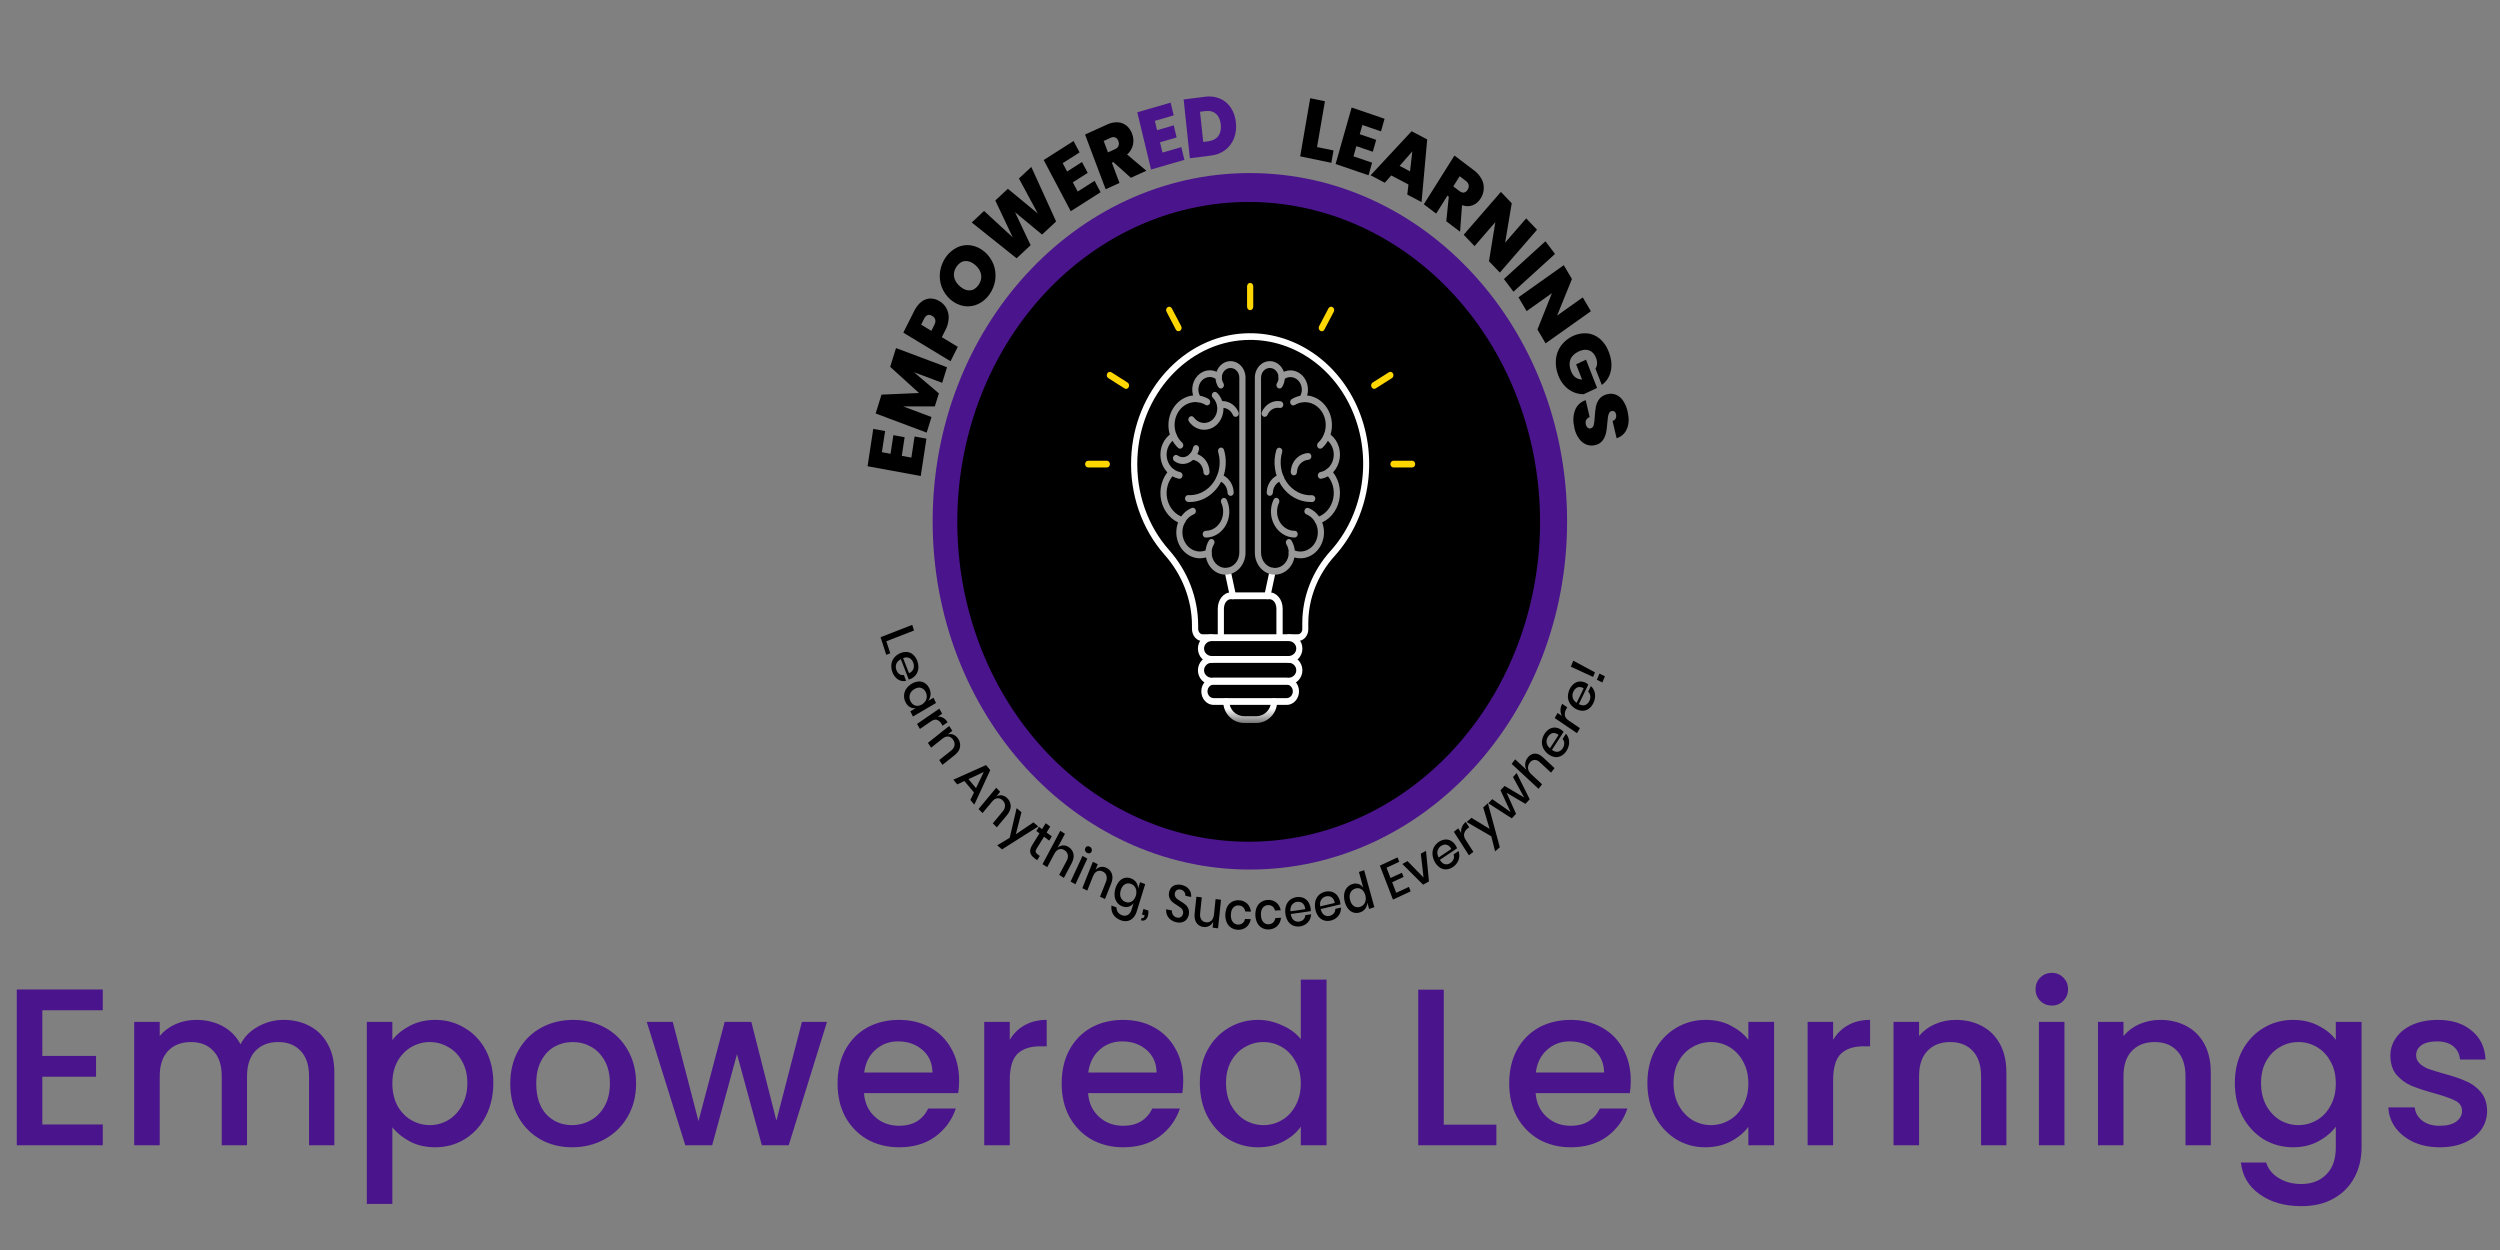<svg width="150" height="75" viewBox="0 0 150 75" fill="none" xmlns="http://www.w3.org/2000/svg">
<rect x="0" y="0" width="150" height="75" fill="#808080" stroke="none"/>
<path d="M74.993 52.173C85.505 52.173 94.026 42.819 94.026 31.279C94.026 19.739 85.505 10.384 74.993 10.384C64.481 10.384 55.959 19.739 55.959 31.279C55.959 42.819 64.481 52.173 74.993 52.173Z" fill="#4A148C"/>
<path d="M52.913 27.131L53.433 27.227L53.603 26.109L54.278 26.233L54.107 27.351L54.682 27.456L54.875 26.189L55.586 26.32L55.244 28.56L52.054 27.975L52.395 25.734L53.106 25.864L52.913 27.131Z" fill="black"/>
<path d="M53.761 20.885L56.822 22.035L56.531 22.969L54.842 22.335L56.333 23.603L56.09 24.384L54.189 24.384L55.891 25.023L55.6 25.957L52.539 24.808L52.891 23.678L55.142 23.581L53.411 22.01L53.761 20.885Z" fill="black"/>
<path d="M56.781 18.488C56.88 18.668 56.928 18.875 56.921 19.085C56.91 19.338 56.843 19.585 56.725 19.803L56.51 20.231L57.466 20.81L57.032 21.675L54.199 19.959L54.849 18.667C54.953 18.443 55.105 18.25 55.29 18.102C55.445 17.981 55.631 17.913 55.822 17.91C56.017 17.91 56.209 17.967 56.378 18.074C56.543 18.171 56.682 18.314 56.781 18.488ZM55.935 18.956C55.729 18.831 55.564 18.891 55.441 19.135L55.269 19.479L55.883 19.851L56.056 19.507C56.179 19.263 56.138 19.08 55.935 18.956Z" fill="black"/>
<path d="M58.687 18.243C58.423 18.366 58.133 18.409 57.849 18.366C57.553 18.316 57.274 18.183 57.037 17.981C56.801 17.779 56.616 17.514 56.499 17.211C56.392 16.919 56.359 16.601 56.405 16.291C56.453 15.975 56.573 15.677 56.752 15.424C56.932 15.171 57.166 14.972 57.433 14.842C57.695 14.719 57.983 14.678 58.266 14.722C58.561 14.773 58.84 14.906 59.076 15.108C59.312 15.31 59.498 15.575 59.616 15.877C59.724 16.168 59.758 16.486 59.714 16.796C59.666 17.113 59.548 17.411 59.368 17.664C59.189 17.916 58.955 18.115 58.687 18.243ZM58.867 16.478C58.83 16.261 58.713 16.068 58.515 15.899C58.312 15.726 58.112 15.647 57.913 15.662C57.714 15.677 57.544 15.784 57.403 15.982C57.26 16.184 57.207 16.392 57.243 16.605C57.279 16.82 57.399 17.013 57.601 17.186C57.802 17.358 58.001 17.437 58.199 17.423C58.396 17.409 58.567 17.302 58.71 17.1C58.851 16.901 58.903 16.694 58.867 16.478Z" fill="black"/>
<path d="M61.878 10.017L63.366 13.288L62.523 14.074L60.901 12.731L61.837 14.713L60.995 15.498L58.303 13.348L59.044 12.657L60.763 14.241L59.719 12.028L60.471 11.327L62.269 12.811L61.136 10.708L61.878 10.017Z" fill="black"/>
<path d="M63.761 9.79L64.026 10.291L64.919 9.722L65.262 10.372L64.369 10.94L64.661 11.494L65.674 10.849L66.035 11.534L64.245 12.673L62.622 9.601L64.412 8.461L64.774 9.146L63.761 9.79Z" fill="black"/>
<path d="M67.852 10.667L66.803 9.726L66.714 9.766L67.169 10.977L66.338 11.354L65.103 8.072L66.413 7.477C66.621 7.375 66.847 7.327 67.075 7.338C67.263 7.348 67.444 7.42 67.595 7.543C67.742 7.668 67.856 7.834 67.924 8.023C68.007 8.233 68.026 8.466 67.978 8.688C67.923 8.92 67.799 9.126 67.625 9.271L68.781 10.245L67.852 10.667ZM66.479 9.143L66.89 8.956C67.003 8.905 67.077 8.837 67.111 8.752C67.128 8.705 67.136 8.654 67.134 8.603C67.132 8.553 67.12 8.503 67.1 8.457C67.085 8.411 67.061 8.368 67.03 8.332C66.999 8.295 66.961 8.267 66.919 8.248C66.824 8.214 66.722 8.223 66.632 8.271L66.221 8.458L66.479 9.143Z" fill="black"/>
<path d="M69.291 7.25L69.425 7.81L70.424 7.521L70.598 8.247L69.6 8.535L69.748 9.154L70.879 8.827L71.063 9.591L69.062 10.171L68.237 6.737L70.238 6.157L70.422 6.922L69.291 7.25Z" fill="#4A148C"/>
<path d="M73.201 5.916C73.462 6.025 73.689 6.216 73.853 6.465C74.022 6.727 74.126 7.034 74.154 7.354C74.193 7.672 74.154 7.995 74.043 8.292C73.933 8.575 73.752 8.819 73.521 8.994C73.265 9.185 72.97 9.302 72.663 9.334L71.391 9.495L71.019 5.967L72.291 5.806C72.598 5.759 72.911 5.797 73.201 5.916ZM73.094 8.163C73.226 7.988 73.277 7.756 73.247 7.47C73.216 7.179 73.118 6.964 72.953 6.825C72.787 6.685 72.574 6.632 72.312 6.665L72.002 6.705L72.193 8.516L72.503 8.477C72.764 8.443 72.961 8.339 73.094 8.163Z" fill="#4A148C"/>
<path d="M79.022 8.822L80.01 9.028L79.882 9.77L78.011 9.381L78.613 5.892L79.496 6.076L79.022 8.822Z" fill="black"/>
<path d="M81.742 7.5L81.585 8.053L82.571 8.39L82.368 9.106L81.382 8.769L81.209 9.38L82.326 9.762L82.112 10.517L80.136 9.841L81.098 6.451L83.074 7.126L82.859 7.882L81.742 7.5Z" fill="black"/>
<path d="M84.508 11.07L83.473 10.526L83.088 10.966L82.235 10.517L84.697 7.874L85.632 8.366L85.293 12.126L84.437 11.675L84.508 11.07ZM84.602 10.282L84.74 9.081L83.977 9.953L84.602 10.282Z" fill="black"/>
<path d="M86.778 13.277L86.927 11.799L86.847 11.739L86.17 12.817L85.43 12.256L87.267 9.333L88.434 10.217C88.625 10.353 88.785 10.536 88.901 10.752C88.995 10.931 89.039 11.136 89.026 11.342C89.011 11.546 88.946 11.741 88.838 11.907C88.723 12.097 88.555 12.242 88.359 12.318C88.152 12.393 87.927 12.39 87.721 12.309L87.605 13.904L86.778 13.277ZM87.197 11.183L87.563 11.461C87.664 11.537 87.756 11.568 87.839 11.554C87.885 11.544 87.927 11.523 87.965 11.494C88.003 11.464 88.034 11.427 88.058 11.383C88.086 11.344 88.106 11.298 88.116 11.25C88.127 11.202 88.128 11.152 88.12 11.103C88.094 10.997 88.032 10.907 87.946 10.851L87.58 10.574L87.197 11.183Z" fill="black"/>
<path d="M89.99 16.354L89.339 15.673L89.72 13.329L88.472 14.766L87.821 14.085L90.053 11.514L90.704 12.196L90.308 14.557L91.571 13.103L92.222 13.784L89.99 16.354Z" fill="black"/>
<path d="M93.3 15.237L90.808 17.502L90.234 16.741L92.726 14.476L93.3 15.237Z" fill="black"/>
<path d="M92.735 20.601L92.247 19.771L93.116 17.59L91.597 18.667L91.109 17.838L93.826 15.911L94.315 16.74L93.427 18.935L94.965 17.844L95.453 18.673L92.735 20.601Z" fill="black"/>
<path d="M95.727 22.12C95.785 22.032 95.818 21.927 95.824 21.819C95.829 21.698 95.807 21.578 95.761 21.468C95.672 21.239 95.534 21.091 95.348 21.024C95.162 20.956 94.955 20.976 94.727 21.084C94.471 21.204 94.304 21.366 94.226 21.57C94.147 21.773 94.16 22.009 94.265 22.278C94.39 22.595 94.609 22.76 94.924 22.773L94.567 21.861L95.161 21.581L95.824 23.275L95.023 23.652C94.831 23.654 94.64 23.619 94.458 23.549C94.257 23.47 94.072 23.347 93.915 23.188C93.735 23.006 93.594 22.782 93.502 22.534C93.378 22.234 93.327 21.903 93.354 21.575C93.381 21.27 93.487 20.98 93.661 20.74C93.851 20.49 94.092 20.292 94.364 20.164C94.637 20.035 94.933 19.979 95.229 20C95.507 20.027 95.772 20.141 95.992 20.328C96.227 20.532 96.41 20.799 96.522 21.103C96.683 21.513 96.726 21.895 96.651 22.248C96.579 22.598 96.384 22.903 96.109 23.096L95.727 22.12Z" fill="black"/>
<path d="M94.495 24.634C94.607 24.328 94.823 24.119 95.141 24.008L95.381 25.027C95.291 25.053 95.215 25.116 95.166 25.203C95.135 25.28 95.128 25.366 95.144 25.449C95.161 25.532 95.201 25.607 95.258 25.663C95.284 25.685 95.315 25.7 95.347 25.707C95.38 25.714 95.413 25.712 95.445 25.701C95.489 25.689 95.529 25.664 95.561 25.628C95.593 25.592 95.615 25.548 95.625 25.499C95.66 25.333 95.681 25.163 95.686 24.992C95.696 24.791 95.719 24.591 95.755 24.393C95.789 24.231 95.855 24.081 95.95 23.952C96.049 23.815 96.198 23.718 96.396 23.662C96.579 23.604 96.773 23.611 96.953 23.681C97.127 23.754 97.278 23.881 97.387 24.047C97.513 24.236 97.604 24.45 97.654 24.678C97.749 25.078 97.739 25.422 97.625 25.709C97.511 25.996 97.302 26.192 96.997 26.296L96.753 25.257C96.793 25.247 96.831 25.228 96.864 25.201C96.896 25.175 96.924 25.14 96.944 25.101C96.977 25.022 96.983 24.933 96.96 24.849C96.947 24.784 96.912 24.727 96.861 24.69C96.834 24.673 96.804 24.662 96.773 24.658C96.742 24.654 96.71 24.658 96.68 24.669C96.651 24.677 96.624 24.691 96.601 24.712C96.578 24.733 96.559 24.758 96.545 24.788C96.512 24.856 96.49 24.93 96.478 25.007C96.465 25.09 96.452 25.212 96.439 25.372C96.427 25.572 96.401 25.772 96.364 25.968C96.329 26.13 96.263 26.282 96.17 26.413C96.063 26.557 95.915 26.657 95.751 26.696C95.574 26.749 95.387 26.746 95.212 26.685C95.034 26.62 94.876 26.501 94.757 26.341C94.616 26.152 94.517 25.93 94.467 25.692C94.373 25.293 94.382 24.94 94.495 24.634Z" fill="black"/>
<path d="M53.181 38.475L53.414 39.196L53.175 39.289L52.833 38.232L54.733 37.493L54.841 37.83L53.181 38.475Z" fill="black"/>
<path d="M54.528 40.775L54.05 39.554C53.904 39.63 53.812 39.727 53.773 39.845C53.734 39.964 53.74 40.095 53.788 40.21C53.824 40.31 53.889 40.395 53.973 40.452C54.05 40.503 54.142 40.519 54.23 40.496L54.367 40.847C54.26 40.875 54.148 40.873 54.042 40.841C53.935 40.81 53.838 40.75 53.758 40.667C53.667 40.576 53.597 40.464 53.55 40.339C53.492 40.198 53.468 40.044 53.48 39.89C53.493 39.744 53.544 39.605 53.628 39.491C53.725 39.366 53.846 39.268 53.983 39.204C54.12 39.139 54.269 39.11 54.417 39.118C54.55 39.131 54.678 39.185 54.783 39.275C54.891 39.374 54.976 39.499 55.032 39.64C55.087 39.782 55.112 39.935 55.103 40.089C55.092 40.228 55.044 40.36 54.967 40.471C54.887 40.583 54.781 40.671 54.661 40.726C54.618 40.746 54.574 40.763 54.528 40.775ZM54.756 40.226C54.803 40.16 54.83 40.081 54.834 39.998C54.838 39.914 54.824 39.83 54.793 39.753C54.75 39.633 54.666 39.535 54.559 39.481C54.454 39.428 54.33 39.431 54.187 39.49L54.539 40.391C54.624 40.359 54.699 40.302 54.756 40.226Z" fill="black"/>
<path d="M55.832 41.701C55.818 41.832 55.767 41.955 55.686 42.053L56.008 41.864L56.161 42.179L54.774 42.992L54.621 42.677L54.943 42.488C54.824 42.508 54.702 42.486 54.595 42.425C54.481 42.359 54.388 42.254 54.33 42.126C54.267 42.003 54.237 41.862 54.243 41.721C54.25 41.58 54.295 41.445 54.371 41.332C54.462 41.203 54.576 41.098 54.706 41.021C54.837 40.944 54.981 40.899 55.129 40.887C55.257 40.881 55.384 40.916 55.494 40.987C55.604 41.061 55.694 41.166 55.753 41.292C55.817 41.416 55.845 41.559 55.832 41.701ZM55.262 41.272C55.14 41.236 55.008 41.26 54.865 41.344C54.722 41.427 54.631 41.535 54.59 41.666C54.57 41.734 54.564 41.805 54.571 41.875C54.578 41.945 54.599 42.013 54.631 42.074C54.671 42.158 54.73 42.229 54.804 42.278C54.876 42.327 54.96 42.352 55.044 42.351C55.139 42.346 55.231 42.319 55.315 42.27C55.398 42.221 55.471 42.152 55.526 42.068C55.575 41.991 55.603 41.901 55.607 41.807C55.61 41.713 55.59 41.619 55.548 41.537C55.52 41.473 55.48 41.416 55.431 41.371C55.382 41.325 55.324 41.292 55.262 41.272Z" fill="black"/>
<path d="M56.596 43.072C56.703 43.132 56.792 43.225 56.854 43.338L56.554 43.544L56.502 43.454C56.442 43.336 56.346 43.244 56.231 43.195C56.127 43.155 56.007 43.181 55.871 43.274L55.196 43.738L55.023 43.436L56.356 42.519L56.529 42.822L56.268 43.002C56.381 42.991 56.495 43.015 56.596 43.072Z" fill="black"/>
<path d="M57.601 44.827C57.57 45.001 57.466 45.159 57.289 45.3L56.548 45.891L56.356 45.602L57.07 45.033C57.171 44.963 57.243 44.853 57.271 44.726C57.28 44.666 57.278 44.605 57.264 44.547C57.25 44.489 57.225 44.434 57.19 44.387C57.158 44.334 57.117 44.29 57.068 44.256C57.019 44.222 56.964 44.2 56.907 44.191C56.794 44.175 56.673 44.219 56.544 44.322L55.867 44.861L55.676 44.572L56.949 43.558L57.14 43.847L56.86 44.069C56.973 44.03 57.095 44.034 57.206 44.081C57.319 44.129 57.416 44.213 57.486 44.322C57.537 44.392 57.573 44.474 57.593 44.561C57.613 44.648 57.615 44.739 57.601 44.827Z" fill="black"/>
<path d="M58.439 47.548L57.862 46.862L57.436 47.063L57.2 46.782L59.162 45.904L59.415 46.206L58.458 48.279L58.222 47.998L58.439 47.548ZM58.561 47.288L59.027 46.317L58.108 46.749L58.561 47.288Z" fill="black"/>
<path d="M60.644 48.364C60.646 48.542 60.574 48.719 60.426 48.897L59.809 49.64L59.569 49.4L60.163 48.684C60.248 48.593 60.298 48.469 60.303 48.339C60.3 48.278 60.287 48.219 60.262 48.165C60.238 48.111 60.203 48.064 60.161 48.025C60.12 47.981 60.071 47.946 60.017 47.924C59.963 47.901 59.905 47.892 59.847 47.896C59.734 47.906 59.623 47.975 59.516 48.105L58.953 48.784L58.712 48.543L59.771 47.267L60.012 47.507L59.779 47.788C59.883 47.724 60.003 47.701 60.12 47.721C60.239 47.743 60.35 47.804 60.438 47.896C60.501 47.953 60.552 48.025 60.587 48.106C60.623 48.187 60.642 48.275 60.644 48.364Z" fill="black"/>
<path d="M61.287 48.734L60.952 50.054L62.005 49.343L62.292 49.587L60.12 50.963L59.833 50.72L60.582 50.266L60.998 48.488L61.287 48.734Z" fill="black"/>
<path d="M62.388 51.358L62.229 51.615L62.064 51.492C61.925 51.389 61.843 51.274 61.816 51.147C61.79 51.02 61.83 50.871 61.936 50.7L62.368 49.999L62.182 49.861L62.337 49.609L62.524 49.748L62.743 49.393L63.015 49.595L62.795 49.95L63.109 50.184L62.954 50.436L62.64 50.202L62.204 50.907C62.154 50.988 62.133 51.055 62.141 51.106C62.15 51.158 62.188 51.21 62.258 51.261L62.388 51.358Z" fill="black"/>
<path d="M64.407 51.234C64.442 51.407 64.405 51.597 64.295 51.804L63.832 52.673L63.551 52.492L63.996 51.657C64.063 51.548 64.089 51.416 64.068 51.287C64.054 51.228 64.03 51.174 63.996 51.126C63.962 51.079 63.919 51.04 63.87 51.013C63.821 50.978 63.767 50.956 63.71 50.946C63.653 50.937 63.594 50.941 63.539 50.958C63.429 50.993 63.334 51.087 63.254 51.238L62.832 52.031L62.551 51.85L63.617 49.849L63.898 50.029L63.451 50.867C63.541 50.782 63.653 50.731 63.772 50.725C63.893 50.719 64.013 50.753 64.117 50.823C64.189 50.865 64.252 50.923 64.302 50.994C64.352 51.065 64.388 51.147 64.407 51.234Z" fill="black"/>
<path d="M65.24 51.517L64.526 53.056L64.236 52.894L64.95 51.355L65.24 51.517ZM65.229 50.78C65.283 50.764 65.34 50.772 65.389 50.803C65.44 50.828 65.48 50.874 65.5 50.932C65.509 50.958 65.513 50.986 65.511 51.014C65.51 51.043 65.503 51.07 65.49 51.095C65.48 51.12 65.464 51.142 65.444 51.16C65.425 51.178 65.402 51.19 65.377 51.197C65.323 51.21 65.266 51.201 65.218 51.171C65.168 51.146 65.128 51.101 65.106 51.045C65.097 51.02 65.094 50.992 65.095 50.964C65.097 50.937 65.104 50.91 65.116 50.886C65.127 50.86 65.143 50.838 65.162 50.82C65.182 50.801 65.205 50.788 65.229 50.78Z" fill="black"/>
<path d="M66.718 52.442C66.771 52.609 66.754 52.803 66.667 53.023L66.299 53.944L66.001 53.801L66.355 52.914C66.409 52.798 66.421 52.663 66.387 52.538C66.367 52.481 66.337 52.43 66.298 52.388C66.259 52.345 66.213 52.312 66.161 52.291C66.109 52.263 66.053 52.247 65.995 52.245C65.937 52.243 65.88 52.254 65.826 52.278C65.722 52.327 65.637 52.432 65.573 52.593L65.237 53.434L64.939 53.291L65.57 51.709L65.868 51.852L65.73 52.2C65.809 52.103 65.916 52.039 66.033 52.017C66.153 51.996 66.276 52.015 66.386 52.07C66.462 52.103 66.531 52.153 66.588 52.217C66.646 52.281 66.69 52.358 66.718 52.442Z" fill="black"/>
<path d="M68.174 52.944C68.246 53.05 68.285 53.178 68.286 53.31L68.404 52.931L68.712 53.046L68.2 54.698C68.159 54.84 68.087 54.968 67.99 55.071C67.898 55.167 67.784 55.231 67.659 55.258C67.522 55.284 67.381 55.27 67.25 55.217C67.041 55.139 66.889 55.022 66.794 54.865C66.698 54.709 66.661 54.518 66.689 54.333L66.994 54.447C66.988 54.547 67.014 54.647 67.07 54.728C67.134 54.816 67.221 54.881 67.32 54.912C67.375 54.935 67.433 54.946 67.492 54.944C67.55 54.942 67.608 54.927 67.661 54.901C67.766 54.847 67.843 54.741 67.892 54.583L68.015 54.186C67.941 54.29 67.838 54.365 67.723 54.401C67.597 54.438 67.464 54.431 67.343 54.382C67.22 54.338 67.111 54.258 67.027 54.151C66.945 54.043 66.893 53.911 66.877 53.771C66.864 53.609 66.882 53.446 66.929 53.292C66.977 53.138 67.053 52.997 67.154 52.878C67.244 52.777 67.358 52.707 67.483 52.676C67.609 52.648 67.74 52.657 67.862 52.705C67.986 52.747 68.095 52.831 68.174 52.944ZM67.492 53.059C67.38 53.124 67.298 53.241 67.246 53.409C67.194 53.577 67.194 53.724 67.246 53.851C67.274 53.915 67.313 53.972 67.362 54.017C67.411 54.063 67.468 54.097 67.53 54.117C67.611 54.149 67.699 54.156 67.783 54.137C67.866 54.118 67.942 54.073 68.004 54.009C68.07 53.935 68.121 53.846 68.151 53.747C68.181 53.649 68.191 53.544 68.18 53.441C68.167 53.349 68.131 53.262 68.076 53.191C68.02 53.119 67.946 53.066 67.864 53.037C67.804 53.011 67.74 53 67.676 53.004C67.612 53.007 67.549 53.026 67.492 53.059Z" fill="black"/>
<path d="M68.879 54.934C68.858 55.035 68.805 55.124 68.729 55.186C68.69 55.214 68.645 55.231 68.598 55.237C68.551 55.243 68.504 55.236 68.46 55.219L68.495 55.08C68.513 55.087 68.533 55.09 68.552 55.089C68.571 55.088 68.59 55.082 68.607 55.072C68.642 55.041 68.666 54.998 68.674 54.949L68.68 54.922L68.521 54.873L68.605 54.541L68.902 54.632C68.912 54.733 68.904 54.836 68.879 54.934Z" fill="black"/>
<path d="M71.204 55.153C71.137 55.237 71.05 55.297 70.952 55.327C70.833 55.363 70.707 55.365 70.587 55.335C70.462 55.311 70.344 55.258 70.24 55.18C70.147 55.111 70.072 55.016 70.023 54.905C69.977 54.797 69.959 54.675 69.972 54.556L70.314 54.629C70.306 54.724 70.33 54.819 70.382 54.896C70.41 54.938 70.447 54.974 70.488 55C70.529 55.027 70.575 55.045 70.623 55.053C70.663 55.064 70.705 55.067 70.747 55.06C70.788 55.054 70.828 55.038 70.864 55.015C70.895 54.991 70.922 54.961 70.942 54.926C70.963 54.891 70.977 54.852 70.983 54.81C70.998 54.741 70.989 54.668 70.958 54.605C70.927 54.546 70.884 54.495 70.833 54.456C70.78 54.415 70.707 54.365 70.612 54.306C70.515 54.25 70.422 54.185 70.334 54.113C70.263 54.052 70.207 53.973 70.17 53.883C70.129 53.775 70.121 53.656 70.146 53.543C70.163 53.434 70.209 53.332 70.279 53.252C70.35 53.173 70.441 53.119 70.539 53.095C70.654 53.068 70.773 53.068 70.888 53.095C71.09 53.138 71.241 53.225 71.341 53.358C71.389 53.421 71.426 53.495 71.448 53.574C71.47 53.653 71.478 53.737 71.469 53.819L71.125 53.746C71.127 53.662 71.103 53.58 71.057 53.513C71.003 53.437 70.925 53.388 70.839 53.375C70.762 53.354 70.68 53.364 70.61 53.404C70.577 53.425 70.55 53.454 70.529 53.489C70.508 53.523 70.495 53.562 70.49 53.603C70.476 53.669 70.484 53.739 70.513 53.799C70.543 53.856 70.585 53.905 70.635 53.943C70.687 53.982 70.759 54.031 70.852 54.09C70.951 54.147 71.046 54.212 71.135 54.286C71.208 54.348 71.265 54.429 71.303 54.521C71.344 54.632 71.353 54.755 71.327 54.871C71.309 54.975 71.266 55.072 71.204 55.153Z" fill="black"/>
<path d="M73.261 53.986L73.083 55.701L72.757 55.66L72.796 55.287C72.747 55.404 72.663 55.498 72.558 55.555C72.448 55.613 72.325 55.635 72.204 55.617C72.123 55.61 72.044 55.585 71.972 55.542C71.9 55.499 71.837 55.44 71.788 55.369C71.692 55.227 71.656 55.036 71.68 54.797L71.784 53.801L72.107 53.841L72.008 54.8C71.992 54.956 72.015 55.08 72.078 55.173C72.112 55.221 72.154 55.26 72.203 55.288C72.252 55.316 72.305 55.333 72.36 55.336C72.417 55.346 72.476 55.343 72.531 55.326C72.587 55.309 72.639 55.279 72.683 55.238C72.77 55.156 72.823 55.028 72.841 54.854L72.935 53.945L73.261 53.986Z" fill="black"/>
<path d="M74.823 54.21C74.954 54.335 75.038 54.51 75.058 54.699L74.713 54.687C74.7 54.585 74.653 54.492 74.581 54.427C74.504 54.36 74.407 54.325 74.309 54.325C74.25 54.322 74.191 54.332 74.137 54.355C74.082 54.378 74.032 54.414 73.991 54.46C73.904 54.554 73.858 54.695 73.853 54.883C73.847 55.071 73.885 55.215 73.966 55.316C74.004 55.366 74.052 55.405 74.105 55.432C74.159 55.46 74.217 55.474 74.276 55.474C74.374 55.482 74.472 55.452 74.554 55.39C74.629 55.329 74.681 55.239 74.7 55.138L75.045 55.15C75.014 55.338 74.921 55.507 74.783 55.624C74.635 55.742 74.454 55.799 74.272 55.785C74.132 55.783 73.994 55.742 73.872 55.664C73.757 55.589 73.664 55.479 73.605 55.348C73.544 55.199 73.514 55.036 73.519 54.873C73.524 54.709 73.563 54.55 73.632 54.405C73.699 54.278 73.798 54.175 73.917 54.108C74.043 54.039 74.183 54.007 74.323 54.015C74.506 54.014 74.683 54.083 74.823 54.21Z" fill="black"/>
<path d="M76.573 54.147C76.713 54.261 76.809 54.427 76.842 54.614L76.498 54.633C76.478 54.532 76.424 54.444 76.348 54.385C76.265 54.326 76.167 54.298 76.069 54.308C76.01 54.309 75.952 54.325 75.899 54.352C75.846 54.38 75.799 54.42 75.761 54.47C75.682 54.571 75.647 54.716 75.655 54.904C75.663 55.092 75.712 55.232 75.799 55.326C75.841 55.371 75.891 55.407 75.947 55.429C76.002 55.452 76.061 55.461 76.12 55.456C76.219 55.455 76.314 55.417 76.391 55.348C76.462 55.28 76.507 55.186 76.517 55.084L76.862 55.065C76.846 55.255 76.765 55.432 76.636 55.56C76.498 55.691 76.322 55.764 76.139 55.766C75.999 55.776 75.858 55.747 75.731 55.681C75.611 55.616 75.511 55.515 75.442 55.389C75.37 55.246 75.329 55.087 75.322 54.923C75.314 54.76 75.341 54.597 75.4 54.447C75.457 54.314 75.548 54.203 75.662 54.126C75.782 54.046 75.92 54.002 76.06 53.997C76.242 53.98 76.423 54.033 76.573 54.147Z" fill="black"/>
<path d="M78.647 54.668L77.447 54.84C77.473 55.015 77.533 55.139 77.626 55.212C77.72 55.285 77.836 55.315 77.95 55.295C78.048 55.285 78.14 55.239 78.212 55.166C78.278 55.099 78.317 55.006 78.321 54.907L78.667 54.858C78.661 54.979 78.629 55.096 78.573 55.2C78.516 55.303 78.437 55.39 78.343 55.452C78.238 55.523 78.12 55.567 77.998 55.582C77.859 55.605 77.717 55.589 77.585 55.534C77.461 55.48 77.353 55.388 77.276 55.269C77.194 55.132 77.141 54.977 77.121 54.815C77.102 54.653 77.117 54.488 77.165 54.333C77.212 54.196 77.294 54.077 77.402 53.99C77.518 53.903 77.651 53.847 77.79 53.827C77.929 53.807 78.07 53.822 78.203 53.873C78.321 53.923 78.424 54.01 78.5 54.122C78.602 54.281 78.654 54.473 78.647 54.668ZM78.228 54.278C78.183 54.21 78.121 54.16 78.049 54.133C77.977 54.106 77.899 54.098 77.823 54.109C77.706 54.122 77.598 54.184 77.522 54.282C77.447 54.379 77.415 54.511 77.428 54.678L78.314 54.551C78.309 54.453 78.279 54.358 78.228 54.278Z" fill="black"/>
<path d="M80.426 54.264L79.242 54.542C79.281 54.714 79.35 54.833 79.448 54.897C79.547 54.962 79.665 54.981 79.777 54.952C79.874 54.932 79.963 54.879 80.029 54.8C80.09 54.727 80.122 54.63 80.119 54.532L80.459 54.452C80.463 54.573 80.439 54.693 80.391 54.801C80.342 54.909 80.27 55.003 80.18 55.073C80.081 55.152 79.967 55.207 79.847 55.233C79.71 55.269 79.567 55.265 79.431 55.222C79.303 55.179 79.189 55.097 79.103 54.985C79.011 54.856 78.947 54.706 78.916 54.546C78.885 54.386 78.888 54.221 78.924 54.062C78.961 53.921 79.034 53.795 79.135 53.699C79.244 53.602 79.372 53.534 79.509 53.502C79.647 53.469 79.789 53.473 79.924 53.512C80.046 53.551 80.156 53.628 80.239 53.733C80.353 53.883 80.418 54.069 80.426 54.264ZM79.979 53.912C79.93 53.849 79.864 53.804 79.791 53.784C79.716 53.763 79.639 53.762 79.564 53.781C79.448 53.804 79.345 53.875 79.276 53.98C79.208 54.083 79.187 54.217 79.211 54.383L80.085 54.178C80.073 54.08 80.036 53.988 79.979 53.912Z" fill="black"/>
<path d="M81.514 53.042C81.629 53.082 81.728 53.161 81.798 53.269L81.535 52.318L81.849 52.213L82.462 54.432L82.148 54.537L82.042 54.153C82.039 54.285 81.996 54.411 81.921 54.514C81.839 54.625 81.728 54.704 81.602 54.742C81.48 54.785 81.348 54.79 81.223 54.757C81.099 54.721 80.987 54.647 80.9 54.543C80.803 54.42 80.731 54.277 80.688 54.121C80.645 53.966 80.632 53.802 80.651 53.641C80.67 53.502 80.726 53.371 80.811 53.266C80.898 53.162 81.01 53.086 81.134 53.047C81.257 53.002 81.39 53 81.514 53.042ZM81.021 53.572C80.965 53.696 80.96 53.843 81.007 54.013C81.054 54.183 81.132 54.303 81.242 54.372C81.298 54.407 81.361 54.428 81.425 54.434C81.489 54.44 81.553 54.431 81.614 54.407C81.697 54.381 81.772 54.331 81.831 54.261C81.888 54.193 81.926 54.108 81.942 54.016C81.957 53.914 81.95 53.809 81.922 53.709C81.895 53.61 81.847 53.518 81.783 53.442C81.724 53.375 81.649 53.327 81.566 53.305C81.482 53.283 81.395 53.287 81.313 53.316C81.25 53.333 81.192 53.365 81.142 53.409C81.091 53.453 81.05 53.508 81.021 53.572Z" fill="black"/>
<path d="M83.193 52.063L83.431 52.681L84.115 52.363L84.213 52.617L83.529 52.935L83.773 53.567L84.535 53.212L84.639 53.481L83.577 53.974L82.791 51.937L83.853 51.444L83.955 51.709L83.193 52.063Z" fill="black"/>
<path d="M85.412 52.652L85.249 51.221L85.56 51.048L85.738 52.885L85.386 53.081L84.14 51.839L84.45 51.666L85.412 52.652Z" fill="black"/>
<path d="M87.425 50.898L86.392 51.59C86.481 51.738 86.582 51.825 86.694 51.85C86.807 51.876 86.924 51.851 87.02 51.782C87.106 51.729 87.174 51.647 87.213 51.547C87.248 51.456 87.249 51.354 87.216 51.262L87.514 51.063C87.554 51.176 87.567 51.297 87.554 51.417C87.541 51.537 87.501 51.652 87.438 51.751C87.368 51.862 87.277 51.955 87.171 52.023C87.052 52.106 86.916 52.154 86.776 52.163C86.642 52.169 86.51 52.133 86.395 52.058C86.269 51.97 86.163 51.852 86.086 51.713C86.008 51.573 85.961 51.416 85.948 51.253C85.94 51.106 85.971 50.961 86.037 50.833C86.111 50.702 86.212 50.592 86.331 50.511C86.451 50.431 86.586 50.383 86.726 50.37C86.853 50.363 86.979 50.396 87.089 50.465C87.242 50.565 87.36 50.717 87.425 50.898L87.425 50.898ZM86.898 50.728C86.833 50.687 86.757 50.668 86.681 50.675C86.605 50.683 86.531 50.71 86.466 50.755C86.364 50.819 86.288 50.923 86.254 51.047C86.222 51.169 86.242 51.304 86.315 51.451L87.078 50.94C87.037 50.853 86.975 50.779 86.898 50.728Z" fill="black"/>
<path d="M87.719 49.614C87.769 49.494 87.848 49.391 87.947 49.317L88.151 49.635L88.072 49.696C87.968 49.769 87.889 49.878 87.851 50.007C87.82 50.124 87.851 50.254 87.943 50.398L88.401 51.112L88.135 51.318L87.23 49.907L87.496 49.701L87.673 49.978C87.657 49.854 87.673 49.728 87.719 49.614Z" fill="black"/>
<path d="M88.285 49.07L89.376 49.734L88.992 48.445L89.274 48.195L89.989 50.834L89.706 51.084L89.479 50.179L88 49.321L88.285 49.07Z" fill="black"/>
<path d="M90.999 46.384L91.782 47.956L91.524 48.231L90.398 47.571L90.963 48.83L90.707 49.102L89.298 48.198L89.533 47.947L90.635 48.72L90.031 47.417L90.276 47.155L91.45 47.851L90.778 46.62L90.999 46.384Z" fill="black"/>
<path d="M92.079 45.217C92.241 45.208 92.405 45.281 92.572 45.436L93.272 46.086L93.061 46.358L92.388 45.733C92.302 45.643 92.188 45.592 92.068 45.593C92.014 45.597 91.96 45.614 91.912 45.643C91.864 45.672 91.822 45.711 91.788 45.759C91.749 45.806 91.719 45.861 91.701 45.921C91.683 45.981 91.677 46.045 91.682 46.108C91.695 46.232 91.763 46.351 91.885 46.464L92.523 47.057L92.313 47.33L90.7 45.833L90.91 45.56L91.586 46.187C91.524 46.076 91.499 45.945 91.513 45.816C91.529 45.684 91.58 45.56 91.66 45.46C91.71 45.389 91.774 45.331 91.846 45.289C91.918 45.247 91.998 45.222 92.079 45.217Z" fill="black"/>
<path d="M93.818 43.911L93.116 44.993C93.251 45.091 93.374 45.127 93.486 45.102C93.599 45.077 93.698 45.004 93.762 44.898C93.822 44.813 93.855 44.708 93.855 44.6C93.855 44.501 93.82 44.406 93.756 44.336L93.959 44.025C94.035 44.111 94.092 44.217 94.123 44.333C94.153 44.449 94.157 44.572 94.135 44.69C94.11 44.822 94.059 44.946 93.987 45.055C93.907 45.183 93.799 45.286 93.673 45.354C93.553 45.417 93.418 45.441 93.285 45.422C93.138 45.396 92.999 45.332 92.878 45.237C92.757 45.143 92.657 45.018 92.586 44.874C92.526 44.743 92.503 44.596 92.518 44.45C92.539 44.298 92.592 44.153 92.674 44.027C92.755 43.902 92.862 43.799 92.986 43.727C93.1 43.666 93.228 43.641 93.354 43.657C93.53 43.684 93.693 43.773 93.818 43.911ZM93.273 43.982C93.197 43.972 93.121 43.987 93.054 44.027C92.987 44.067 92.929 44.124 92.885 44.193C92.814 44.295 92.782 44.425 92.795 44.553C92.809 44.679 92.875 44.794 92.995 44.898L93.514 44.099C93.445 44.037 93.361 43.996 93.273 43.982Z" fill="black"/>
<path d="M93.629 42.604C93.631 42.472 93.667 42.343 93.733 42.232L94.034 42.437L93.983 42.527C93.913 42.639 93.88 42.773 93.89 42.908C93.904 43.029 93.979 43.136 94.115 43.228L94.792 43.688L94.621 43.992L93.283 43.084L93.454 42.78L93.716 42.958C93.658 42.851 93.627 42.729 93.629 42.604Z" fill="black"/>
<path d="M95.299 41.072L94.731 42.246C94.877 42.324 95.004 42.342 95.112 42.301C95.221 42.259 95.31 42.173 95.361 42.059C95.41 41.965 95.43 41.857 95.417 41.75C95.406 41.652 95.359 41.563 95.288 41.502L95.451 41.165C95.538 41.239 95.606 41.336 95.651 41.447C95.695 41.557 95.714 41.678 95.705 41.799C95.697 41.933 95.662 42.064 95.602 42.182C95.539 42.32 95.444 42.438 95.327 42.524C95.216 42.604 95.085 42.647 94.951 42.647C94.802 42.642 94.656 42.599 94.525 42.523C94.393 42.446 94.279 42.337 94.192 42.205C94.118 42.083 94.076 41.94 94.074 41.794C94.077 41.64 94.112 41.489 94.178 41.352C94.243 41.216 94.337 41.099 94.452 41.01C94.557 40.932 94.681 40.89 94.808 40.887C94.986 40.888 95.158 40.953 95.299 41.072ZM94.766 41.221C94.69 41.222 94.617 41.248 94.555 41.297C94.493 41.346 94.442 41.411 94.407 41.486C94.349 41.598 94.332 41.731 94.361 41.856C94.39 41.979 94.469 42.084 94.6 42.169L95.019 41.303C94.943 41.251 94.856 41.222 94.766 41.221Z" fill="black"/>
<path d="M94.399 39.642L95.698 40.343L95.585 40.616L94.25 40.001L94.399 39.642ZM95.966 40.415L96.294 40.578L96.14 40.949L95.813 40.785L95.966 40.415Z" fill="black"/>
<path d="M74.898 50.347C84.505 50.347 92.293 41.798 92.293 31.252C92.293 20.705 84.505 12.156 74.898 12.156C65.291 12.156 57.503 20.705 57.503 31.252C57.503 41.798 65.291 50.347 74.898 50.347Z" fill="black"/>
<path d="M74.898 50.504C70.564 50.498 66.387 48.725 63.177 45.529C59.966 42.333 57.951 37.942 57.523 33.208C57.095 28.473 58.284 23.733 60.859 19.907C63.434 16.08 67.213 13.44 71.461 12.498C75.709 11.557 80.124 12.381 83.851 14.811C87.577 17.241 90.348 21.103 91.626 25.649C92.905 30.195 92.6 35.1 90.77 39.413C88.941 43.726 85.717 47.14 81.725 48.991C79.565 49.995 77.243 50.509 74.898 50.504ZM74.898 12.313C65.385 12.313 57.646 20.809 57.646 31.252C57.646 41.695 65.385 50.191 74.898 50.191C84.412 50.191 92.151 41.695 92.151 31.252C92.151 20.809 84.412 12.313 74.898 12.313Z" fill="black"/>
<mask id="mask0_76_359" style="mask-type:luminance" maskUnits="userSpaceOnUse" x="62" y="16" width="26" height="28">
<path d="M87.036 16.973H62.981V43.379H87.036V16.973Z" fill="white"/>
</mask>
<g mask="url(#mask0_76_359)">
<path d="M77.859 38.465H72.161C71.792 38.465 71.518 38.144 71.518 37.718V37.537C71.518 35.994 70.935 34.488 69.879 33.291C69.2 32.527 68.671 31.617 68.326 30.618C67.98 29.619 67.826 28.553 67.872 27.486C68.03 23.472 71.018 20.183 74.671 20.002C76.109 19.928 77.533 20.332 78.758 21.161C79.982 21.99 80.95 23.206 81.535 24.65C82.119 26.093 82.293 27.697 82.034 29.251C81.774 30.804 81.093 32.236 80.08 33.357C79.061 34.484 78.498 35.92 78.498 37.397V37.764C78.498 37.856 78.481 37.947 78.449 38.032C78.417 38.118 78.37 38.195 78.311 38.26C78.251 38.325 78.181 38.377 78.103 38.412C78.026 38.447 77.942 38.465 77.859 38.465ZM75.013 20.394C74.904 20.394 74.799 20.398 74.69 20.402C71.225 20.575 68.395 23.695 68.244 27.499C68.2 28.511 68.346 29.523 68.674 30.471C69.002 31.418 69.504 32.282 70.15 33.007C71.274 34.278 71.89 35.887 71.89 37.533V37.714C71.89 37.913 72.007 38.057 72.165 38.057H77.862C77.935 38.056 78.004 38.025 78.056 37.968C78.107 37.912 78.136 37.835 78.137 37.756V37.389C78.137 35.804 78.738 34.269 79.824 33.065C80.767 32.022 81.407 30.697 81.664 29.256C81.921 27.815 81.784 26.323 81.269 24.967C80.754 23.612 79.886 22.454 78.772 21.64C77.659 20.826 76.351 20.393 75.013 20.394Z" fill="white"/>
<path d="M77.314 39.773H72.706C72.247 39.773 71.875 39.39 71.875 38.915C71.875 38.445 72.247 38.057 72.706 38.057C72.754 38.057 72.801 38.078 72.836 38.116C72.87 38.154 72.89 38.206 72.89 38.259C72.89 38.313 72.87 38.364 72.836 38.402C72.801 38.44 72.754 38.461 72.706 38.461C72.454 38.461 72.243 38.663 72.243 38.911C72.243 39.158 72.45 39.361 72.706 39.361H77.314C77.569 39.361 77.776 39.158 77.776 38.911C77.776 38.663 77.569 38.461 77.314 38.461C77.265 38.461 77.218 38.44 77.183 38.402C77.149 38.364 77.129 38.313 77.129 38.259C77.129 38.206 77.149 38.154 77.183 38.116C77.218 38.078 77.265 38.057 77.314 38.057C77.772 38.057 78.144 38.441 78.144 38.915C78.144 39.39 77.772 39.773 77.314 39.773Z" fill="white"/>
<path d="M77.314 41.077H72.706C72.247 41.077 71.875 40.693 71.875 40.219C71.875 39.748 72.247 39.361 72.706 39.361C72.73 39.361 72.754 39.366 72.776 39.376C72.799 39.386 72.819 39.401 72.837 39.419C72.854 39.438 72.867 39.461 72.877 39.485C72.886 39.51 72.891 39.536 72.891 39.563C72.891 39.589 72.886 39.616 72.877 39.64C72.867 39.665 72.854 39.687 72.837 39.706C72.819 39.725 72.799 39.74 72.776 39.75C72.754 39.76 72.73 39.765 72.706 39.765C72.454 39.765 72.243 39.967 72.243 40.215C72.243 40.462 72.45 40.664 72.706 40.664H77.314C77.569 40.664 77.776 40.462 77.776 40.215C77.776 39.967 77.569 39.765 77.314 39.765C77.289 39.765 77.265 39.76 77.243 39.75C77.22 39.74 77.2 39.725 77.183 39.706C77.165 39.687 77.152 39.665 77.142 39.64C77.133 39.616 77.128 39.589 77.128 39.563C77.128 39.536 77.133 39.51 77.142 39.485C77.152 39.461 77.165 39.438 77.183 39.419C77.2 39.401 77.22 39.386 77.243 39.376C77.265 39.366 77.289 39.361 77.314 39.361C77.772 39.361 78.144 39.744 78.144 40.219C78.144 40.693 77.772 41.077 77.314 41.077Z" fill="white"/>
<path d="M77.201 42.294H72.819C72.622 42.294 72.434 42.209 72.295 42.056C72.156 41.904 72.078 41.697 72.078 41.481C72.078 41.266 72.156 41.059 72.295 40.907C72.434 40.754 72.622 40.669 72.819 40.669H77.201C77.397 40.669 77.586 40.754 77.725 40.907C77.863 41.059 77.941 41.266 77.941 41.481C77.941 41.697 77.863 41.904 77.725 42.056C77.586 42.209 77.397 42.294 77.201 42.294ZM72.819 41.077C72.721 41.077 72.627 41.12 72.558 41.196C72.489 41.271 72.45 41.374 72.45 41.481C72.45 41.589 72.489 41.692 72.558 41.767C72.627 41.843 72.721 41.886 72.819 41.886H77.201C77.299 41.886 77.392 41.843 77.461 41.767C77.531 41.692 77.569 41.589 77.569 41.481C77.569 41.374 77.531 41.271 77.461 41.196C77.392 41.12 77.299 41.077 77.201 41.077H72.819Z" fill="white"/>
<path d="M75.374 43.38H74.649C73.957 43.38 73.393 42.802 73.393 42.092C73.393 42.039 73.413 41.987 73.447 41.949C73.482 41.911 73.529 41.89 73.578 41.89C73.626 41.89 73.673 41.911 73.708 41.949C73.742 41.987 73.762 42.039 73.762 42.092C73.762 42.579 74.16 42.971 74.649 42.971H75.374C75.863 42.971 76.261 42.575 76.261 42.092C76.261 42.039 76.281 41.987 76.315 41.949C76.35 41.911 76.396 41.89 76.445 41.89C76.494 41.89 76.541 41.911 76.576 41.949C76.61 41.987 76.629 42.039 76.629 42.092C76.629 42.802 76.066 43.38 75.374 43.38ZM76.769 38.465C76.744 38.465 76.72 38.46 76.698 38.45C76.676 38.44 76.655 38.425 76.638 38.406C76.621 38.388 76.608 38.365 76.598 38.341C76.589 38.316 76.584 38.29 76.584 38.263V36.518C76.584 36.205 76.4 35.953 76.175 35.953H73.844C73.619 35.953 73.435 36.209 73.435 36.518V38.263C73.435 38.317 73.415 38.368 73.381 38.406C73.346 38.444 73.299 38.465 73.251 38.465C73.202 38.465 73.155 38.444 73.12 38.406C73.086 38.368 73.066 38.317 73.066 38.263V36.518C73.066 35.982 73.416 35.544 73.848 35.544H76.178C76.607 35.544 76.96 35.982 76.96 36.518V38.263C76.958 38.318 76.937 38.369 76.902 38.407C76.866 38.445 76.818 38.466 76.769 38.465Z" fill="white"/>
<path d="M73.975 35.953C73.934 35.953 73.893 35.938 73.86 35.909C73.827 35.881 73.804 35.841 73.795 35.796L73.479 34.319C73.468 34.266 73.477 34.211 73.503 34.166C73.529 34.12 73.57 34.087 73.618 34.075C73.666 34.063 73.716 34.073 73.758 34.101C73.8 34.13 73.829 34.176 73.84 34.228L74.156 35.705C74.161 35.731 74.162 35.758 74.158 35.785C74.154 35.811 74.145 35.836 74.132 35.859C74.119 35.881 74.103 35.901 74.083 35.916C74.063 35.932 74.04 35.943 74.017 35.949C74.003 35.952 73.989 35.953 73.975 35.953ZM76.043 35.953C76.029 35.954 76.015 35.952 76.001 35.949C75.954 35.936 75.913 35.903 75.887 35.858C75.861 35.812 75.852 35.758 75.862 35.705L76.178 34.228C76.189 34.176 76.219 34.13 76.26 34.102C76.302 34.073 76.352 34.064 76.4 34.075C76.447 34.088 76.488 34.121 76.514 34.166C76.54 34.212 76.549 34.266 76.539 34.319L76.223 35.796C76.214 35.841 76.191 35.881 76.158 35.91C76.125 35.938 76.085 35.954 76.043 35.953Z" fill="white"/>
</g>
<path d="M67.563 23.331C67.53 23.331 67.497 23.322 67.469 23.302L66.499 22.688C66.478 22.675 66.46 22.657 66.445 22.636C66.43 22.615 66.419 22.591 66.412 22.565C66.406 22.539 66.405 22.513 66.408 22.486C66.411 22.46 66.419 22.434 66.432 22.411C66.456 22.365 66.497 22.331 66.544 22.317C66.591 22.303 66.641 22.311 66.684 22.337L67.653 22.952C67.674 22.965 67.693 22.982 67.708 23.003C67.723 23.024 67.734 23.049 67.74 23.074C67.747 23.1 67.748 23.127 67.745 23.154C67.742 23.18 67.733 23.205 67.721 23.228C67.706 23.26 67.683 23.286 67.655 23.304C67.627 23.322 67.596 23.332 67.563 23.331Z" fill="#FFD700"/>
<path d="M66.413 28.047H65.29C65.241 28.047 65.194 28.026 65.159 27.988C65.125 27.95 65.106 27.899 65.106 27.845C65.106 27.792 65.125 27.74 65.159 27.702C65.194 27.664 65.241 27.643 65.29 27.643H66.41C66.459 27.643 66.505 27.664 66.54 27.702C66.574 27.74 66.594 27.792 66.594 27.845C66.594 27.872 66.59 27.898 66.582 27.922C66.573 27.947 66.56 27.97 66.543 27.988C66.526 28.007 66.506 28.022 66.484 28.032C66.461 28.043 66.438 28.048 66.413 28.047Z" fill="#FFD700"/>
<path d="M70.709 19.874C70.677 19.874 70.644 19.864 70.616 19.846C70.588 19.828 70.564 19.802 70.548 19.771L69.992 18.706C69.979 18.683 69.972 18.658 69.968 18.631C69.965 18.605 69.967 18.578 69.973 18.553C69.979 18.527 69.99 18.503 70.005 18.482C70.02 18.461 70.038 18.443 70.059 18.43C70.08 18.416 70.103 18.408 70.127 18.404C70.151 18.401 70.176 18.403 70.199 18.41C70.222 18.416 70.244 18.428 70.264 18.445C70.283 18.461 70.299 18.481 70.311 18.504L70.871 19.569C70.884 19.591 70.892 19.617 70.895 19.643C70.899 19.67 70.897 19.697 70.891 19.723C70.885 19.748 70.874 19.773 70.859 19.794C70.844 19.815 70.825 19.832 70.803 19.845C70.775 19.864 70.743 19.875 70.709 19.874Z" fill="#FFD700"/>
<path d="M75.009 18.611C74.985 18.611 74.961 18.606 74.939 18.596C74.916 18.586 74.896 18.571 74.879 18.552C74.862 18.533 74.849 18.511 74.839 18.486C74.83 18.462 74.825 18.436 74.825 18.409V17.175C74.825 17.122 74.845 17.07 74.879 17.032C74.914 16.994 74.96 16.973 75.009 16.973C75.058 16.973 75.105 16.994 75.14 17.032C75.174 17.07 75.194 17.122 75.194 17.175V18.405C75.194 18.432 75.189 18.458 75.18 18.483C75.171 18.508 75.158 18.531 75.141 18.55C75.124 18.569 75.103 18.585 75.081 18.595C75.058 18.606 75.034 18.611 75.009 18.611Z" fill="#FFD700"/>
<path d="M82.455 23.331C82.422 23.331 82.39 23.322 82.362 23.304C82.334 23.286 82.31 23.259 82.294 23.228C82.281 23.205 82.273 23.18 82.269 23.153C82.266 23.127 82.267 23.1 82.274 23.074C82.28 23.048 82.291 23.024 82.306 23.003C82.321 22.982 82.34 22.965 82.361 22.952L83.331 22.337C83.352 22.324 83.375 22.315 83.399 22.312C83.423 22.308 83.448 22.31 83.471 22.317C83.494 22.324 83.516 22.336 83.535 22.352C83.555 22.368 83.571 22.388 83.583 22.411C83.595 22.434 83.603 22.46 83.606 22.486C83.609 22.512 83.608 22.539 83.601 22.565C83.595 22.59 83.584 22.615 83.569 22.636C83.555 22.657 83.536 22.674 83.515 22.688L82.546 23.302C82.518 23.32 82.487 23.33 82.455 23.331Z" fill="#FFD700"/>
<path d="M84.728 28.047H83.608C83.559 28.047 83.512 28.026 83.478 27.988C83.443 27.95 83.424 27.899 83.424 27.845C83.424 27.792 83.443 27.74 83.478 27.702C83.512 27.664 83.559 27.643 83.608 27.643H84.728C84.777 27.643 84.824 27.664 84.858 27.702C84.893 27.74 84.912 27.792 84.912 27.845C84.912 27.899 84.893 27.95 84.858 27.988C84.824 28.026 84.777 28.047 84.728 28.047Z" fill="#FFD700"/>
<path d="M79.308 19.874C79.275 19.874 79.243 19.864 79.214 19.845C79.193 19.832 79.174 19.814 79.159 19.793C79.145 19.772 79.134 19.748 79.127 19.722C79.121 19.697 79.12 19.67 79.123 19.643C79.126 19.617 79.134 19.591 79.147 19.568L79.707 18.504C79.731 18.458 79.772 18.424 79.819 18.41C79.866 18.396 79.916 18.403 79.959 18.43C79.98 18.443 79.998 18.46 80.013 18.481C80.028 18.502 80.039 18.526 80.046 18.552C80.052 18.578 80.053 18.605 80.05 18.631C80.047 18.658 80.039 18.683 80.026 18.706L79.466 19.771C79.451 19.802 79.429 19.829 79.401 19.847C79.373 19.865 79.341 19.875 79.308 19.874Z" fill="#FFD700"/>
<path d="M73.528 34.48C73.311 34.479 73.097 34.414 72.911 34.291C72.724 34.167 72.572 33.991 72.47 33.779C72.368 33.568 72.32 33.331 72.332 33.092C72.344 32.853 72.414 32.623 72.536 32.425C72.564 32.381 72.606 32.351 72.654 32.341C72.702 32.331 72.751 32.342 72.792 32.371C72.812 32.386 72.829 32.405 72.842 32.427C72.856 32.449 72.865 32.474 72.87 32.5C72.874 32.526 72.874 32.553 72.869 32.579C72.864 32.605 72.854 32.63 72.84 32.652C72.747 32.801 72.697 32.978 72.698 33.159C72.697 33.279 72.719 33.398 72.76 33.509C72.802 33.62 72.863 33.721 72.94 33.806C73.017 33.89 73.109 33.958 73.21 34.004C73.311 34.05 73.419 34.073 73.528 34.073C73.638 34.073 73.746 34.05 73.847 34.004C73.948 33.958 74.039 33.89 74.116 33.806C74.193 33.721 74.255 33.62 74.296 33.509C74.338 33.398 74.359 33.279 74.359 33.159V22.655C74.359 22.564 74.339 22.474 74.301 22.393C74.263 22.312 74.208 22.242 74.141 22.189C74.073 22.136 73.996 22.101 73.914 22.087C73.832 22.073 73.748 22.08 73.669 22.108C73.59 22.137 73.519 22.185 73.46 22.25C73.402 22.314 73.358 22.393 73.332 22.48C73.307 22.567 73.3 22.659 73.314 22.748C73.327 22.838 73.359 22.924 73.408 22.997C73.433 23.041 73.442 23.094 73.434 23.145C73.425 23.196 73.398 23.241 73.36 23.272C73.322 23.302 73.274 23.316 73.227 23.309C73.18 23.303 73.137 23.277 73.107 23.236C73.024 23.111 72.968 22.965 72.946 22.811C72.923 22.658 72.934 22.5 72.978 22.352C73.021 22.204 73.096 22.069 73.197 21.959C73.297 21.849 73.419 21.766 73.554 21.718C73.689 21.669 73.832 21.657 73.972 21.681C74.112 21.705 74.245 21.765 74.36 21.857C74.475 21.948 74.568 22.068 74.633 22.207C74.697 22.346 74.731 22.499 74.731 22.655V33.163C74.729 33.513 74.602 33.847 74.377 34.094C74.151 34.34 73.846 34.479 73.528 34.48Z" fill="#989898"/>
<path d="M76.49 34.48C76.172 34.48 75.867 34.341 75.642 34.094C75.418 33.847 75.291 33.513 75.291 33.163V22.655C75.291 22.499 75.325 22.346 75.389 22.207C75.454 22.068 75.547 21.948 75.662 21.857C75.777 21.765 75.91 21.705 76.05 21.681C76.19 21.657 76.333 21.669 76.468 21.718C76.603 21.766 76.725 21.849 76.826 21.959C76.926 22.069 77.001 22.204 77.044 22.352C77.088 22.5 77.099 22.658 77.076 22.811C77.054 22.965 76.998 23.111 76.915 23.237C76.885 23.277 76.842 23.303 76.795 23.309C76.748 23.316 76.7 23.303 76.662 23.272C76.624 23.241 76.597 23.196 76.588 23.145C76.579 23.094 76.589 23.041 76.614 22.997C76.663 22.924 76.696 22.838 76.709 22.748C76.723 22.658 76.716 22.566 76.691 22.479C76.666 22.392 76.622 22.313 76.563 22.248C76.505 22.183 76.433 22.134 76.354 22.106C76.275 22.078 76.191 22.07 76.108 22.084C76.026 22.098 75.948 22.133 75.881 22.187C75.814 22.241 75.759 22.311 75.721 22.392C75.683 22.474 75.663 22.564 75.663 22.655V33.163C75.663 33.283 75.684 33.402 75.726 33.513C75.767 33.624 75.829 33.725 75.906 33.81C75.983 33.895 76.075 33.962 76.175 34.008C76.276 34.054 76.385 34.078 76.494 34.078C76.603 34.078 76.711 34.054 76.812 34.008C76.913 33.962 77.005 33.895 77.082 33.81C77.159 33.725 77.22 33.624 77.262 33.513C77.303 33.402 77.325 33.283 77.324 33.163C77.325 32.982 77.275 32.805 77.181 32.656C77.154 32.612 77.144 32.557 77.153 32.505C77.162 32.452 77.19 32.406 77.23 32.376C77.271 32.345 77.32 32.334 77.368 32.344C77.416 32.354 77.459 32.385 77.486 32.429C77.609 32.627 77.679 32.858 77.691 33.097C77.703 33.336 77.655 33.574 77.552 33.785C77.45 33.996 77.296 34.172 77.109 34.294C76.922 34.417 76.708 34.481 76.49 34.48Z" fill="#989898"/>
<path d="M78.023 33.498C77.817 33.498 77.615 33.448 77.429 33.353C77.406 33.343 77.386 33.327 77.37 33.307C77.353 33.288 77.34 33.265 77.331 33.24C77.323 33.215 77.319 33.188 77.32 33.161C77.32 33.135 77.326 33.108 77.336 33.084C77.346 33.06 77.361 33.038 77.379 33.02C77.397 33.002 77.418 32.988 77.441 32.978C77.464 32.969 77.488 32.965 77.513 32.967C77.537 32.968 77.561 32.975 77.583 32.986C77.711 33.051 77.85 33.087 77.991 33.091C78.132 33.096 78.272 33.069 78.404 33.013C78.535 32.956 78.655 32.871 78.756 32.762C78.856 32.654 78.936 32.524 78.99 32.381C79.044 32.238 79.071 32.084 79.07 31.929C79.068 31.774 79.038 31.621 78.981 31.479C78.925 31.337 78.843 31.21 78.74 31.103C78.637 30.997 78.516 30.915 78.383 30.861C78.361 30.853 78.339 30.839 78.321 30.821C78.303 30.803 78.289 30.781 78.278 30.757C78.268 30.733 78.263 30.706 78.262 30.68C78.261 30.653 78.266 30.626 78.275 30.602C78.283 30.576 78.295 30.553 78.312 30.534C78.328 30.514 78.348 30.498 78.37 30.487C78.392 30.476 78.416 30.47 78.44 30.469C78.464 30.468 78.489 30.472 78.511 30.482C78.824 30.608 79.086 30.85 79.252 31.167C79.417 31.484 79.476 31.855 79.418 32.215C79.36 32.574 79.188 32.9 78.933 33.135C78.678 33.369 78.356 33.498 78.023 33.498Z" fill="#989898"/>
<path d="M78.632 30.119C78.29 30.118 77.953 30.028 77.649 29.857C77.344 29.686 77.081 29.438 76.881 29.134C76.681 28.829 76.549 28.477 76.497 28.106C76.445 27.735 76.473 27.356 76.58 26.999C76.595 26.948 76.629 26.906 76.672 26.882C76.716 26.858 76.767 26.854 76.813 26.871C76.859 26.888 76.898 26.925 76.919 26.973C76.941 27.021 76.945 27.076 76.929 27.127C76.838 27.431 76.816 27.755 76.864 28.07C76.912 28.386 77.029 28.684 77.206 28.939C77.382 29.193 77.612 29.397 77.877 29.532C78.141 29.667 78.431 29.73 78.722 29.714C78.747 29.712 78.771 29.716 78.794 29.725C78.818 29.734 78.839 29.748 78.857 29.766C78.876 29.784 78.89 29.806 78.901 29.83C78.911 29.855 78.917 29.881 78.918 29.908C78.92 29.962 78.902 30.015 78.869 30.055C78.836 30.095 78.79 30.119 78.741 30.123C78.705 30.119 78.668 30.118 78.632 30.119ZM79.072 31.435C79.031 31.435 78.992 31.421 78.96 31.394C78.928 31.367 78.905 31.329 78.895 31.286C78.883 31.234 78.889 31.179 78.913 31.132C78.937 31.085 78.976 31.05 79.023 31.035C79.259 30.962 79.472 30.821 79.642 30.627C79.812 30.433 79.931 30.193 79.989 29.932C80.046 29.67 80.038 29.397 79.967 29.139C79.895 28.882 79.763 28.651 79.583 28.468C79.565 28.45 79.55 28.428 79.54 28.404C79.529 28.38 79.523 28.353 79.522 28.326C79.521 28.299 79.525 28.272 79.533 28.247C79.542 28.222 79.554 28.199 79.571 28.179C79.588 28.159 79.608 28.143 79.63 28.131C79.652 28.12 79.676 28.114 79.701 28.113C79.725 28.112 79.75 28.116 79.773 28.125C79.796 28.134 79.817 28.149 79.835 28.167C80.064 28.398 80.232 28.692 80.323 29.018C80.413 29.345 80.423 29.692 80.35 30.024C80.278 30.355 80.126 30.66 79.911 30.906C79.695 31.152 79.424 31.33 79.124 31.422C79.108 31.43 79.09 31.435 79.072 31.435ZM77.647 32.252C77.406 32.246 77.171 32.173 76.962 32.04C76.754 31.907 76.58 31.718 76.457 31.49C76.334 31.263 76.265 31.005 76.257 30.74C76.25 30.476 76.304 30.213 76.415 29.978C76.437 29.931 76.476 29.895 76.522 29.879C76.569 29.863 76.619 29.868 76.662 29.892C76.706 29.917 76.738 29.959 76.753 30.01C76.768 30.061 76.764 30.116 76.742 30.164C76.663 30.328 76.623 30.511 76.623 30.697C76.623 30.882 76.664 31.065 76.742 31.23C76.82 31.394 76.933 31.535 77.072 31.641C77.211 31.747 77.371 31.815 77.538 31.839C77.583 31.843 77.629 31.847 77.67 31.847C77.694 31.845 77.719 31.848 77.742 31.857C77.765 31.865 77.787 31.879 77.805 31.898C77.823 31.916 77.837 31.938 77.847 31.963C77.857 31.988 77.862 32.014 77.862 32.041C77.863 32.095 77.846 32.147 77.813 32.187C77.78 32.226 77.734 32.249 77.685 32.252L77.647 32.252Z" fill="#989898"/>
<path d="M77.629 28.522H77.621C77.572 28.519 77.526 28.496 77.493 28.456C77.46 28.417 77.442 28.365 77.444 28.311C77.446 28.245 77.454 28.178 77.467 28.113C77.565 27.598 77.971 27.222 78.482 27.181C78.53 27.177 78.579 27.195 78.616 27.229C78.653 27.264 78.676 27.313 78.681 27.366C78.685 27.42 78.669 27.473 78.638 27.514C78.606 27.555 78.561 27.581 78.512 27.585C78.17 27.614 77.895 27.861 77.832 28.2C77.824 28.245 77.82 28.291 77.817 28.332C77.814 28.384 77.793 28.433 77.758 28.469C77.722 28.504 77.676 28.523 77.629 28.522ZM76.185 29.751H76.178C76.129 29.749 76.083 29.726 76.05 29.686C76.017 29.647 75.999 29.594 76.001 29.541C76.003 29.474 76.011 29.408 76.024 29.343C76.065 29.133 76.158 28.94 76.293 28.784C76.427 28.629 76.598 28.516 76.787 28.46C76.834 28.444 76.884 28.45 76.927 28.476C76.97 28.501 77.002 28.544 77.016 28.596C77.03 28.647 77.025 28.703 77.001 28.75C76.978 28.797 76.939 28.832 76.892 28.848C76.767 28.883 76.655 28.956 76.566 29.058C76.477 29.16 76.415 29.287 76.388 29.425C76.38 29.469 76.375 29.513 76.373 29.557C76.37 29.61 76.349 29.659 76.314 29.695C76.279 29.731 76.233 29.751 76.185 29.751ZM79.252 28.728C79.209 28.728 79.166 28.711 79.133 28.68C79.1 28.649 79.079 28.606 79.072 28.559C79.064 28.506 79.075 28.451 79.103 28.407C79.131 28.363 79.174 28.333 79.222 28.324C79.421 28.286 79.605 28.181 79.747 28.023C79.889 27.865 79.982 27.662 80.014 27.443C80.046 27.224 80.015 26.999 79.925 26.8C79.835 26.602 79.69 26.439 79.512 26.335C79.471 26.308 79.441 26.264 79.428 26.214C79.416 26.163 79.421 26.109 79.444 26.063C79.467 26.017 79.505 25.982 79.55 25.966C79.596 25.95 79.645 25.953 79.688 25.976C79.935 26.12 80.134 26.345 80.259 26.62C80.383 26.894 80.426 27.205 80.382 27.508C80.337 27.81 80.208 28.09 80.011 28.308C79.815 28.527 79.561 28.672 79.286 28.724C79.275 28.724 79.263 28.728 79.252 28.728Z" fill="#989898"/>
<path d="M79.21 26.921C79.183 26.921 79.156 26.914 79.131 26.901C79.107 26.888 79.085 26.87 79.068 26.847C79.037 26.805 79.022 26.752 79.027 26.699C79.031 26.646 79.054 26.597 79.09 26.562C79.289 26.382 79.432 26.139 79.5 25.866C79.569 25.593 79.558 25.304 79.471 25.037C79.384 24.771 79.224 24.541 79.013 24.378C78.802 24.215 78.551 24.128 78.293 24.128C78.08 24.126 77.87 24.186 77.684 24.301C77.663 24.314 77.64 24.322 77.616 24.325C77.592 24.328 77.567 24.326 77.544 24.319C77.52 24.312 77.499 24.299 77.48 24.283C77.46 24.266 77.445 24.246 77.433 24.223C77.421 24.199 77.413 24.174 77.41 24.147C77.408 24.121 77.41 24.094 77.416 24.068C77.423 24.042 77.434 24.018 77.449 23.997C77.464 23.977 77.483 23.959 77.504 23.946C77.858 23.731 78.273 23.668 78.666 23.771C79.06 23.873 79.405 24.134 79.633 24.5C79.862 24.867 79.957 25.314 79.901 25.754C79.845 26.194 79.642 26.596 79.331 26.88C79.295 26.905 79.253 26.919 79.21 26.921Z" fill="#989898"/>
<path d="M78.132 24.136C78.093 24.136 78.054 24.122 78.023 24.095C77.983 24.063 77.957 24.015 77.949 23.962C77.941 23.908 77.953 23.854 77.982 23.81C78.065 23.684 78.11 23.532 78.11 23.377C78.11 23.178 78.037 22.987 77.909 22.846C77.781 22.705 77.607 22.626 77.426 22.626C77.275 22.624 77.129 22.68 77.012 22.783C76.974 22.816 76.925 22.831 76.876 22.825C76.828 22.819 76.783 22.792 76.753 22.75C76.722 22.707 76.709 22.654 76.714 22.6C76.72 22.547 76.745 22.498 76.783 22.465C76.966 22.307 77.193 22.221 77.426 22.221C77.62 22.222 77.809 22.282 77.975 22.393C78.14 22.505 78.274 22.664 78.362 22.854C78.45 23.044 78.489 23.256 78.474 23.469C78.46 23.681 78.392 23.885 78.279 24.058C78.261 24.082 78.239 24.102 78.214 24.115C78.188 24.129 78.16 24.136 78.132 24.136Z" fill="#989898"/>
<path d="M75.882 25.011C75.85 25.011 75.819 25.002 75.791 24.985C75.764 24.969 75.74 24.945 75.723 24.915C75.707 24.886 75.697 24.853 75.695 24.818C75.693 24.784 75.699 24.749 75.712 24.718C75.813 24.49 75.978 24.305 76.183 24.19C76.387 24.074 76.621 24.035 76.847 24.078C76.871 24.083 76.894 24.092 76.915 24.106C76.936 24.121 76.953 24.139 76.967 24.161C76.981 24.183 76.991 24.208 76.996 24.234C77.002 24.26 77.002 24.287 76.998 24.313C76.988 24.366 76.961 24.413 76.921 24.443C76.881 24.474 76.832 24.487 76.784 24.478C76.64 24.45 76.492 24.474 76.361 24.545C76.231 24.616 76.124 24.732 76.058 24.874C76.045 24.914 76.021 24.948 75.989 24.973C75.957 24.997 75.92 25.01 75.882 25.011Z" fill="#989898"/>
<path d="M71.995 33.498C71.662 33.497 71.34 33.368 71.085 33.133C70.83 32.898 70.658 32.572 70.6 32.212C70.542 31.852 70.601 31.481 70.766 31.164C70.932 30.847 71.194 30.604 71.507 30.477C71.552 30.459 71.603 30.461 71.647 30.483C71.692 30.506 71.726 30.547 71.743 30.597C71.76 30.648 71.758 30.703 71.738 30.752C71.717 30.801 71.68 30.838 71.634 30.857C71.501 30.91 71.38 30.992 71.276 31.098C71.173 31.205 71.09 31.333 71.033 31.475C70.976 31.617 70.946 31.77 70.945 31.925C70.943 32.081 70.97 32.235 71.024 32.378C71.078 32.522 71.158 32.652 71.259 32.76C71.36 32.869 71.48 32.954 71.612 33.011C71.744 33.067 71.885 33.093 72.026 33.089C72.168 33.084 72.306 33.047 72.435 32.982C72.457 32.971 72.481 32.964 72.505 32.963C72.529 32.962 72.553 32.966 72.576 32.975C72.599 32.985 72.619 32.999 72.637 33.017C72.655 33.035 72.669 33.057 72.679 33.081C72.69 33.105 72.696 33.131 72.697 33.158C72.698 33.184 72.695 33.211 72.686 33.236C72.678 33.261 72.665 33.284 72.648 33.304C72.631 33.323 72.611 33.339 72.589 33.349C72.404 33.447 72.201 33.498 71.995 33.498Z" fill="#989898"/>
<path d="M71.387 30.119C71.35 30.119 71.314 30.118 71.278 30.114C71.229 30.111 71.183 30.087 71.15 30.047C71.116 30.007 71.099 29.954 71.101 29.9C71.102 29.873 71.108 29.846 71.118 29.822C71.129 29.798 71.143 29.776 71.162 29.758C71.18 29.739 71.201 29.726 71.224 29.717C71.248 29.708 71.272 29.704 71.297 29.706C71.738 29.732 72.172 29.576 72.514 29.269C72.797 29.017 73.004 28.676 73.106 28.292C73.209 27.908 73.203 27.499 73.089 27.119C73.082 27.094 73.079 27.067 73.08 27.041C73.082 27.014 73.088 26.988 73.099 26.965C73.11 26.941 73.125 26.92 73.143 26.902C73.162 26.885 73.183 26.872 73.206 26.863C73.229 26.855 73.253 26.852 73.277 26.853C73.301 26.855 73.325 26.862 73.347 26.874C73.368 26.886 73.388 26.903 73.403 26.923C73.419 26.943 73.431 26.966 73.439 26.991C73.575 27.45 73.582 27.943 73.458 28.405C73.334 28.868 73.085 29.278 72.744 29.582C72.362 29.93 71.882 30.12 71.387 30.119ZM70.947 31.435C70.93 31.434 70.914 31.431 70.898 31.427C70.599 31.334 70.327 31.156 70.112 30.91C69.896 30.664 69.745 30.36 69.672 30.028C69.6 29.696 69.609 29.349 69.7 29.023C69.791 28.696 69.959 28.402 70.188 28.171C70.224 28.135 70.272 28.116 70.322 28.118C70.371 28.121 70.417 28.144 70.45 28.184C70.484 28.224 70.501 28.277 70.499 28.331C70.497 28.385 70.476 28.436 70.44 28.472C70.26 28.655 70.127 28.886 70.056 29.144C69.984 29.401 69.977 29.674 70.034 29.936C70.091 30.197 70.211 30.437 70.38 30.631C70.55 30.825 70.764 30.966 71 31.039C71.023 31.046 71.045 31.058 71.065 31.074C71.084 31.091 71.1 31.111 71.112 31.135C71.124 31.158 71.132 31.184 71.134 31.211C71.137 31.238 71.135 31.265 71.127 31.29C71.115 31.332 71.091 31.368 71.058 31.394C71.026 31.42 70.987 31.434 70.947 31.435ZM72.371 32.252H72.33C72.283 32.248 72.24 32.224 72.208 32.186C72.177 32.147 72.16 32.097 72.16 32.046C72.162 31.994 72.18 31.945 72.213 31.908C72.246 31.871 72.291 31.849 72.338 31.847H72.371C72.549 31.842 72.722 31.787 72.874 31.688C73.027 31.588 73.154 31.449 73.244 31.281C73.335 31.113 73.384 30.923 73.389 30.729C73.395 30.534 73.355 30.341 73.273 30.168C73.251 30.121 73.247 30.065 73.262 30.014C73.277 29.963 73.309 29.921 73.353 29.896C73.396 29.872 73.446 29.867 73.493 29.883C73.539 29.899 73.578 29.935 73.6 29.983C73.677 30.143 73.727 30.318 73.747 30.498C73.795 30.908 73.693 31.322 73.463 31.649C73.234 31.976 72.895 32.19 72.522 32.243C72.473 32.248 72.424 32.252 72.371 32.252Z" fill="#989898"/>
<path d="M74.137 25.011C74.099 25.011 74.062 24.998 74.031 24.975C74.001 24.951 73.977 24.918 73.964 24.879C73.897 24.736 73.791 24.621 73.661 24.55C73.53 24.479 73.382 24.455 73.239 24.483C73.19 24.492 73.141 24.48 73.101 24.449C73.061 24.418 73.033 24.371 73.025 24.318C73.02 24.291 73.02 24.264 73.026 24.238C73.031 24.212 73.041 24.187 73.055 24.166C73.069 24.144 73.087 24.125 73.107 24.111C73.128 24.096 73.151 24.087 73.175 24.082C73.402 24.039 73.635 24.077 73.84 24.193C74.045 24.308 74.21 24.494 74.31 24.722C74.323 24.753 74.329 24.788 74.327 24.823C74.325 24.857 74.315 24.89 74.299 24.92C74.28 24.948 74.255 24.97 74.227 24.986C74.199 25.001 74.168 25.01 74.137 25.011Z" fill="#989898"/>
<path d="M71.885 24.136C71.856 24.136 71.827 24.128 71.801 24.114C71.775 24.1 71.753 24.079 71.735 24.053C71.586 23.828 71.516 23.551 71.538 23.273C71.56 22.996 71.673 22.736 71.855 22.543C72.038 22.349 72.278 22.234 72.531 22.219C72.784 22.204 73.034 22.29 73.235 22.461C73.273 22.494 73.298 22.543 73.303 22.596C73.309 22.65 73.295 22.703 73.265 22.745C73.234 22.788 73.19 22.815 73.141 22.821C73.093 22.827 73.044 22.812 73.005 22.779C72.904 22.693 72.783 22.64 72.656 22.625C72.529 22.611 72.401 22.637 72.286 22.699C72.171 22.761 72.075 22.857 72.007 22.976C71.94 23.095 71.904 23.232 71.904 23.373C71.903 23.528 71.948 23.68 72.032 23.806C72.061 23.85 72.073 23.904 72.065 23.958C72.057 24.011 72.03 24.059 71.99 24.091C71.977 24.105 71.96 24.117 71.942 24.125C71.924 24.133 71.905 24.137 71.885 24.136Z" fill="#989898"/>
<path d="M70.807 26.921C70.765 26.921 70.724 26.905 70.691 26.876C70.38 26.591 70.177 26.19 70.121 25.751C70.065 25.311 70.161 24.864 70.389 24.497C70.617 24.131 70.962 23.871 71.355 23.768C71.749 23.666 72.163 23.728 72.517 23.942C72.56 23.968 72.592 24.012 72.605 24.064C72.618 24.116 72.613 24.172 72.589 24.219C72.565 24.266 72.525 24.3 72.478 24.315C72.43 24.33 72.38 24.323 72.337 24.297C72.064 24.131 71.744 24.082 71.44 24.161C71.136 24.24 70.87 24.44 70.694 24.724C70.518 25.007 70.445 25.352 70.489 25.691C70.533 26.031 70.69 26.34 70.931 26.558C70.95 26.575 70.966 26.596 70.977 26.619C70.988 26.643 70.995 26.669 70.998 26.695C71 26.722 70.997 26.748 70.989 26.774C70.982 26.799 70.97 26.823 70.954 26.843C70.936 26.866 70.913 26.885 70.888 26.899C70.863 26.912 70.835 26.92 70.807 26.921Z" fill="#989898"/>
<path d="M72.386 28.522C72.339 28.521 72.293 28.501 72.259 28.465C72.225 28.429 72.205 28.38 72.202 28.328C72.203 28.285 72.198 28.241 72.187 28.2C72.123 27.857 71.849 27.61 71.507 27.581C71.458 27.576 71.413 27.551 71.382 27.51C71.35 27.469 71.335 27.416 71.338 27.362C71.343 27.309 71.366 27.259 71.403 27.224C71.44 27.19 71.488 27.172 71.537 27.177C72.048 27.218 72.454 27.593 72.552 28.113C72.563 28.179 72.571 28.245 72.574 28.311C72.576 28.365 72.559 28.417 72.526 28.456C72.493 28.496 72.447 28.519 72.398 28.522L72.386 28.522ZM73.834 29.751C73.786 29.751 73.74 29.731 73.706 29.695C73.672 29.658 73.652 29.609 73.649 29.557C73.65 29.514 73.645 29.471 73.634 29.429C73.607 29.291 73.545 29.164 73.456 29.061C73.368 28.959 73.255 28.885 73.131 28.848C73.108 28.84 73.086 28.828 73.067 28.811C73.048 28.794 73.033 28.773 73.021 28.75C72.998 28.703 72.993 28.647 73.007 28.596C73.021 28.544 73.053 28.501 73.096 28.476C73.139 28.45 73.189 28.445 73.236 28.46C73.425 28.517 73.596 28.629 73.731 28.786C73.865 28.942 73.958 29.136 73.999 29.347C74.011 29.412 74.018 29.478 74.022 29.545C74.023 29.599 74.006 29.651 73.973 29.69C73.94 29.73 73.894 29.753 73.845 29.755C73.843 29.754 73.842 29.753 73.84 29.752C73.838 29.751 73.836 29.751 73.834 29.751ZM70.767 28.728C70.756 28.729 70.746 28.727 70.737 28.724C70.461 28.672 70.208 28.527 70.011 28.308C69.815 28.09 69.685 27.81 69.641 27.508C69.597 27.205 69.64 26.894 69.764 26.62C69.888 26.345 70.088 26.12 70.334 25.976C70.377 25.953 70.427 25.95 70.472 25.966C70.518 25.982 70.556 26.017 70.579 26.063C70.601 26.109 70.607 26.163 70.594 26.214C70.582 26.264 70.552 26.308 70.511 26.335C70.332 26.439 70.188 26.602 70.098 26.8C70.008 26.999 69.976 27.224 70.008 27.443C70.04 27.662 70.134 27.865 70.276 28.023C70.418 28.181 70.601 28.286 70.8 28.324C70.824 28.328 70.847 28.338 70.868 28.352C70.889 28.366 70.906 28.385 70.92 28.407C70.934 28.429 70.944 28.453 70.95 28.479C70.955 28.506 70.955 28.532 70.951 28.559C70.942 28.606 70.919 28.648 70.886 28.679C70.852 28.71 70.81 28.727 70.767 28.728Z" fill="#989898"/>
<path d="M72.254 25.786C72.078 25.787 71.905 25.743 71.746 25.658C71.588 25.574 71.45 25.451 71.341 25.299C71.326 25.279 71.315 25.255 71.308 25.229C71.301 25.203 71.299 25.177 71.302 25.15C71.305 25.124 71.312 25.098 71.324 25.075C71.336 25.052 71.352 25.031 71.371 25.015C71.39 24.998 71.412 24.986 71.435 24.979C71.458 24.971 71.483 24.969 71.507 24.972C71.531 24.975 71.554 24.984 71.575 24.997C71.597 25.009 71.615 25.027 71.63 25.048C71.752 25.216 71.926 25.329 72.119 25.365C72.312 25.401 72.51 25.357 72.675 25.242C72.762 25.18 72.837 25.101 72.896 25.007C72.955 24.914 72.996 24.808 73.017 24.697C73.047 24.547 73.04 24.39 72.996 24.243C72.952 24.097 72.874 23.966 72.769 23.864C72.733 23.828 72.711 23.778 72.708 23.725C72.705 23.671 72.722 23.619 72.754 23.579C72.787 23.539 72.833 23.515 72.882 23.512C72.932 23.509 72.98 23.527 73.017 23.562C73.151 23.693 73.256 23.856 73.323 24.038C73.39 24.22 73.418 24.417 73.405 24.613C73.391 24.809 73.337 24.999 73.245 25.169C73.154 25.338 73.028 25.481 72.878 25.588C72.691 25.717 72.475 25.786 72.254 25.786ZM70.969 27.837C70.842 27.837 70.716 27.808 70.6 27.75C70.551 27.726 70.503 27.697 70.458 27.664C70.417 27.634 70.389 27.587 70.38 27.535C70.371 27.482 70.381 27.427 70.409 27.383C70.436 27.339 70.478 27.308 70.526 27.298C70.574 27.288 70.624 27.299 70.664 27.329C70.69 27.35 70.718 27.367 70.747 27.379C70.818 27.413 70.894 27.43 70.971 27.43C71.048 27.43 71.124 27.413 71.194 27.379C71.349 27.305 71.473 27.17 71.54 26.999C71.557 26.955 71.571 26.91 71.581 26.863C71.593 26.811 71.622 26.765 71.664 26.737C71.705 26.708 71.755 26.699 71.803 26.71C71.851 26.723 71.892 26.756 71.918 26.801C71.944 26.847 71.952 26.901 71.942 26.954C71.928 27.026 71.906 27.097 71.878 27.164C71.773 27.43 71.579 27.64 71.337 27.754C71.22 27.808 71.095 27.836 70.969 27.837Z" fill="#989898"/>
<path d="M2.539 60.616V63.356H5.763V64.605H2.539V67.466H6.166V68.716H1.007V59.366H6.166V60.616H2.539ZM17.012 61.193C17.594 61.193 18.113 61.314 18.57 61.556C19.035 61.798 19.398 62.156 19.658 62.63C19.927 63.105 20.061 63.678 20.061 64.35V68.716H18.543V64.578C18.543 63.916 18.377 63.41 18.046 63.06C17.715 62.702 17.262 62.523 16.689 62.523C16.116 62.523 15.659 62.702 15.319 63.06C14.988 63.41 14.822 63.916 14.822 64.578V68.716H13.304V64.578C13.304 63.916 13.138 63.41 12.807 63.06C12.476 62.702 12.024 62.523 11.45 62.523C10.877 62.523 10.421 62.702 10.08 63.06C9.749 63.41 9.583 63.916 9.583 64.578V68.716H8.052V61.314H9.583V62.16C9.834 61.856 10.152 61.619 10.537 61.448C10.922 61.278 11.334 61.193 11.773 61.193C12.364 61.193 12.892 61.319 13.358 61.569C13.823 61.82 14.182 62.183 14.432 62.657C14.656 62.21 15.006 61.856 15.48 61.596C15.955 61.328 16.465 61.193 17.012 61.193ZM23.541 62.402C23.8 62.062 24.154 61.775 24.602 61.542C25.05 61.31 25.556 61.193 26.12 61.193C26.765 61.193 27.351 61.354 27.88 61.677C28.417 61.99 28.838 62.434 29.142 63.007C29.447 63.58 29.599 64.238 29.599 64.981C29.599 65.725 29.447 66.392 29.142 66.983C28.838 67.565 28.417 68.022 27.88 68.353C27.351 68.675 26.765 68.837 26.12 68.837C25.556 68.837 25.054 68.725 24.615 68.501C24.177 68.268 23.818 67.981 23.541 67.641V72.235H22.009V61.314H23.541V62.402ZM28.041 64.981C28.041 64.471 27.933 64.032 27.718 63.665C27.512 63.289 27.235 63.007 26.886 62.819C26.545 62.621 26.178 62.523 25.784 62.523C25.399 62.523 25.032 62.621 24.683 62.819C24.342 63.016 24.065 63.302 23.85 63.678C23.644 64.054 23.541 64.498 23.541 65.008C23.541 65.519 23.644 65.966 23.85 66.351C24.065 66.728 24.342 67.014 24.683 67.211C25.032 67.408 25.399 67.507 25.784 67.507C26.178 67.507 26.545 67.408 26.886 67.211C27.235 67.005 27.512 66.71 27.718 66.325C27.933 65.939 28.041 65.492 28.041 64.981ZM34.324 68.837C33.625 68.837 32.994 68.68 32.43 68.366C31.866 68.044 31.422 67.596 31.1 67.023C30.777 66.441 30.616 65.769 30.616 65.008C30.616 64.256 30.782 63.589 31.113 63.007C31.445 62.425 31.897 61.977 32.47 61.663C33.043 61.35 33.683 61.193 34.391 61.193C35.098 61.193 35.739 61.35 36.312 61.663C36.885 61.977 37.337 62.425 37.669 63.007C38 63.589 38.166 64.256 38.166 65.008C38.166 65.76 37.995 66.427 37.655 67.01C37.315 67.592 36.849 68.044 36.258 68.366C35.676 68.68 35.031 68.837 34.324 68.837ZM34.324 67.507C34.718 67.507 35.085 67.413 35.425 67.225C35.775 67.037 36.057 66.754 36.272 66.378C36.486 66.002 36.594 65.545 36.594 65.008C36.594 64.471 36.491 64.019 36.285 63.651C36.079 63.275 35.806 62.993 35.465 62.805C35.125 62.617 34.758 62.523 34.364 62.523C33.97 62.523 33.603 62.617 33.263 62.805C32.931 62.993 32.667 63.275 32.47 63.651C32.273 64.019 32.175 64.471 32.175 65.008C32.175 65.805 32.376 66.423 32.779 66.862C33.191 67.292 33.706 67.507 34.324 67.507ZM49.62 61.314L47.323 68.716H45.711L44.22 63.248L42.729 68.716H41.117L38.806 61.314H40.364L41.909 67.265L43.481 61.314H45.079L46.584 67.238L48.115 61.314H49.62ZM57.548 64.834C57.548 65.111 57.53 65.362 57.494 65.586H51.839C51.883 66.177 52.103 66.651 52.497 67.01C52.891 67.368 53.374 67.547 53.948 67.547C54.772 67.547 55.354 67.202 55.694 66.513H57.346C57.122 67.193 56.715 67.753 56.124 68.192C55.542 68.621 54.816 68.837 53.948 68.837C53.24 68.837 52.604 68.68 52.04 68.366C51.485 68.044 51.046 67.596 50.724 67.023C50.41 66.441 50.254 65.769 50.254 65.008C50.254 64.247 50.406 63.58 50.71 63.007C51.024 62.425 51.458 61.977 52.013 61.663C52.578 61.35 53.222 61.193 53.948 61.193C54.646 61.193 55.269 61.345 55.815 61.65C56.361 61.954 56.786 62.384 57.091 62.94C57.395 63.486 57.548 64.117 57.548 64.834ZM55.949 64.35C55.94 63.786 55.739 63.334 55.345 62.993C54.951 62.653 54.463 62.483 53.88 62.483C53.352 62.483 52.9 62.653 52.524 62.993C52.148 63.325 51.924 63.777 51.852 64.35H55.949ZM60.586 62.389C60.81 62.013 61.105 61.721 61.472 61.516C61.849 61.301 62.292 61.193 62.802 61.193V62.778H62.413C61.813 62.778 61.356 62.931 61.043 63.235C60.738 63.539 60.586 64.068 60.586 64.82V68.716H59.055V61.314H60.586V62.389ZM70.994 64.834C70.994 65.111 70.976 65.362 70.94 65.586H65.285C65.329 66.177 65.549 66.651 65.943 67.01C66.337 67.368 66.82 67.547 67.394 67.547C68.218 67.547 68.8 67.202 69.14 66.513H70.792C70.568 67.193 70.161 67.753 69.57 68.192C68.988 68.621 68.262 68.837 67.394 68.837C66.686 68.837 66.05 68.68 65.486 68.366C64.931 68.044 64.492 67.596 64.17 67.023C63.856 66.441 63.7 65.769 63.7 65.008C63.7 64.247 63.852 63.58 64.156 63.007C64.47 62.425 64.904 61.977 65.459 61.663C66.023 61.35 66.668 61.193 67.394 61.193C68.092 61.193 68.715 61.345 69.261 61.65C69.807 61.954 70.232 62.384 70.537 62.94C70.841 63.486 70.994 64.117 70.994 64.834ZM69.395 64.35C69.386 63.786 69.185 63.334 68.791 62.993C68.397 62.653 67.909 62.483 67.326 62.483C66.798 62.483 66.346 62.653 65.97 62.993C65.594 63.325 65.37 63.777 65.298 64.35H69.395ZM71.99 64.981C71.99 64.238 72.142 63.58 72.447 63.007C72.76 62.434 73.181 61.99 73.71 61.677C74.247 61.354 74.842 61.193 75.496 61.193C75.98 61.193 76.454 61.301 76.92 61.516C77.395 61.721 77.771 61.999 78.048 62.348V58.775H79.593V68.716H78.048V67.601C77.798 67.959 77.448 68.254 77.001 68.487C76.562 68.72 76.056 68.837 75.483 68.837C74.838 68.837 74.247 68.675 73.71 68.353C73.181 68.022 72.76 67.565 72.447 66.983C72.142 66.392 71.99 65.725 71.99 64.981ZM78.048 65.008C78.048 64.498 77.941 64.054 77.726 63.678C77.52 63.302 77.247 63.016 76.907 62.819C76.566 62.621 76.199 62.523 75.805 62.523C75.411 62.523 75.044 62.621 74.704 62.819C74.363 63.007 74.086 63.289 73.871 63.665C73.665 64.032 73.562 64.471 73.562 64.981C73.562 65.492 73.665 65.939 73.871 66.325C74.086 66.71 74.363 67.005 74.704 67.211C75.053 67.408 75.42 67.507 75.805 67.507C76.199 67.507 76.566 67.408 76.907 67.211C77.247 67.014 77.52 66.728 77.726 66.351C77.941 65.966 78.048 65.519 78.048 65.008ZM86.625 67.48H89.782V68.716H85.094V59.38H86.625V67.48ZM97.846 64.834C97.846 65.111 97.828 65.362 97.792 65.586H92.137C92.182 66.177 92.401 66.651 92.795 67.01C93.189 67.368 93.673 67.547 94.246 67.547C95.07 67.547 95.652 67.202 95.992 66.513H97.645C97.421 67.193 97.013 67.753 96.422 68.192C95.84 68.621 95.115 68.837 94.246 68.837C93.539 68.837 92.903 68.68 92.339 68.366C91.784 68.044 91.345 67.596 91.022 67.023C90.709 66.441 90.552 65.769 90.552 65.008C90.552 64.247 90.704 63.58 91.009 63.007C91.322 62.425 91.757 61.977 92.312 61.663C92.876 61.35 93.521 61.193 94.246 61.193C94.945 61.193 95.567 61.345 96.113 61.65C96.66 61.954 97.085 62.384 97.389 62.94C97.694 63.486 97.846 64.117 97.846 64.834ZM96.248 64.35C96.239 63.786 96.037 63.334 95.643 62.993C95.249 62.653 94.761 62.483 94.179 62.483C93.651 62.483 93.198 62.653 92.822 62.993C92.446 63.325 92.222 63.777 92.151 64.35H96.248ZM98.843 64.981C98.843 64.238 98.995 63.58 99.299 63.007C99.613 62.434 100.034 61.99 100.562 61.677C101.099 61.354 101.69 61.193 102.335 61.193C102.917 61.193 103.423 61.31 103.853 61.542C104.292 61.766 104.641 62.048 104.901 62.389V61.314H106.446V68.716H104.901V67.614C104.641 67.963 104.287 68.254 103.84 68.487C103.392 68.72 102.882 68.837 102.308 68.837C101.673 68.837 101.09 68.675 100.562 68.353C100.034 68.022 99.613 67.565 99.299 66.983C98.995 66.392 98.843 65.725 98.843 64.981ZM104.901 65.008C104.901 64.498 104.793 64.054 104.579 63.678C104.373 63.302 104.099 63.016 103.759 62.819C103.419 62.621 103.052 62.523 102.658 62.523C102.264 62.523 101.896 62.621 101.556 62.819C101.216 63.007 100.938 63.289 100.723 63.665C100.517 64.032 100.414 64.471 100.414 64.981C100.414 65.492 100.517 65.939 100.723 66.325C100.938 66.71 101.216 67.005 101.556 67.211C101.905 67.408 102.273 67.507 102.658 67.507C103.052 67.507 103.419 67.408 103.759 67.211C104.099 67.014 104.373 66.728 104.579 66.351C104.793 65.966 104.901 65.519 104.901 65.008ZM109.988 62.389C110.212 62.013 110.508 61.721 110.875 61.516C111.251 61.301 111.694 61.193 112.205 61.193V62.778H111.815C111.215 62.778 110.759 62.931 110.445 63.235C110.141 63.539 109.988 64.068 109.988 64.82V68.716H108.457V61.314H109.988V62.389ZM117.347 61.193C117.929 61.193 118.448 61.314 118.905 61.556C119.371 61.798 119.733 62.156 119.993 62.63C120.253 63.105 120.383 63.678 120.383 64.35V68.716H118.865V64.578C118.865 63.916 118.699 63.41 118.368 63.06C118.036 62.702 117.584 62.523 117.011 62.523C116.438 62.523 115.981 62.702 115.641 63.06C115.309 63.41 115.144 63.916 115.144 64.578V68.716H113.612V61.314H115.144V62.16C115.395 61.856 115.712 61.619 116.097 61.448C116.492 61.278 116.908 61.193 117.347 61.193ZM123.115 60.334C122.837 60.334 122.605 60.239 122.416 60.051C122.228 59.863 122.134 59.63 122.134 59.353C122.134 59.075 122.228 58.842 122.416 58.654C122.605 58.466 122.837 58.372 123.115 58.372C123.384 58.372 123.612 58.466 123.8 58.654C123.988 58.842 124.082 59.075 124.082 59.353C124.082 59.63 123.988 59.863 123.8 60.051C123.612 60.239 123.384 60.334 123.115 60.334ZM123.867 61.314V68.716H122.336V61.314H123.867ZM129.612 61.193C130.194 61.193 130.714 61.314 131.17 61.556C131.636 61.798 131.999 62.156 132.258 62.63C132.518 63.105 132.648 63.678 132.648 64.35V68.716H131.13V64.578C131.13 63.916 130.964 63.41 130.633 63.06C130.302 62.702 129.849 62.523 129.276 62.523C128.703 62.523 128.246 62.702 127.906 63.06C127.575 63.41 127.409 63.916 127.409 64.578V68.716H125.878V61.314H127.409V62.16C127.66 61.856 127.978 61.619 128.363 61.448C128.757 61.278 129.173 61.193 129.612 61.193ZM137.583 61.193C138.156 61.193 138.662 61.31 139.101 61.542C139.549 61.766 139.898 62.048 140.149 62.389V61.314H141.694V68.837C141.694 69.517 141.55 70.121 141.264 70.65C140.977 71.187 140.561 71.608 140.015 71.913C139.477 72.217 138.833 72.369 138.08 72.369C137.077 72.369 136.244 72.132 135.582 71.657C134.919 71.192 134.543 70.556 134.453 69.75H135.971C136.088 70.135 136.334 70.444 136.71 70.677C137.095 70.919 137.552 71.04 138.08 71.04C138.698 71.04 139.195 70.851 139.571 70.475C139.956 70.099 140.149 69.553 140.149 68.837V67.601C139.889 67.95 139.536 68.245 139.088 68.487C138.649 68.72 138.147 68.837 137.583 68.837C136.939 68.837 136.347 68.675 135.81 68.353C135.282 68.022 134.861 67.565 134.547 66.983C134.243 66.392 134.091 65.725 134.091 64.981C134.091 64.238 134.243 63.58 134.547 63.007C134.861 62.434 135.282 61.99 135.81 61.677C136.347 61.354 136.939 61.193 137.583 61.193ZM140.149 65.008C140.149 64.498 140.042 64.054 139.827 63.678C139.621 63.302 139.347 63.016 139.007 62.819C138.667 62.621 138.3 62.523 137.906 62.523C137.512 62.523 137.144 62.621 136.804 62.819C136.464 63.007 136.186 63.289 135.971 63.665C135.765 64.032 135.662 64.471 135.662 64.981C135.662 65.492 135.765 65.939 135.971 66.325C136.186 66.71 136.464 67.005 136.804 67.211C137.153 67.408 137.521 67.507 137.906 67.507C138.3 67.507 138.667 67.408 139.007 67.211C139.347 67.014 139.621 66.728 139.827 66.351C140.042 65.966 140.149 65.519 140.149 65.008ZM146.392 68.837C145.81 68.837 145.286 68.734 144.82 68.528C144.363 68.313 144.001 68.026 143.732 67.668C143.463 67.301 143.32 66.893 143.302 66.445H144.887C144.914 66.759 145.062 67.023 145.33 67.238C145.608 67.444 145.953 67.547 146.365 67.547C146.795 67.547 147.126 67.466 147.359 67.305C147.601 67.135 147.722 66.92 147.722 66.66C147.722 66.383 147.587 66.177 147.319 66.042C147.059 65.908 146.642 65.76 146.069 65.599C145.514 65.447 145.062 65.299 144.713 65.156C144.363 65.013 144.059 64.793 143.799 64.498C143.548 64.202 143.423 63.813 143.423 63.329C143.423 62.935 143.539 62.577 143.772 62.254C144.005 61.923 144.336 61.663 144.766 61.475C145.205 61.287 145.707 61.193 146.271 61.193C147.113 61.193 147.789 61.408 148.299 61.838C148.819 62.259 149.096 62.837 149.132 63.571H147.601C147.574 63.239 147.439 62.975 147.198 62.778C146.956 62.581 146.629 62.483 146.217 62.483C145.814 62.483 145.505 62.559 145.29 62.711C145.075 62.863 144.968 63.065 144.968 63.316C144.968 63.513 145.039 63.678 145.183 63.813C145.326 63.947 145.501 64.054 145.707 64.135C145.913 64.207 146.217 64.301 146.62 64.417C147.157 64.56 147.596 64.708 147.936 64.86C148.286 65.004 148.586 65.219 148.836 65.505C149.087 65.792 149.217 66.172 149.226 66.647C149.226 67.068 149.11 67.444 148.877 67.775C148.644 68.107 148.313 68.366 147.883 68.554C147.462 68.742 146.965 68.837 146.392 68.837Z" fill="#4A148C"/>
</svg>
